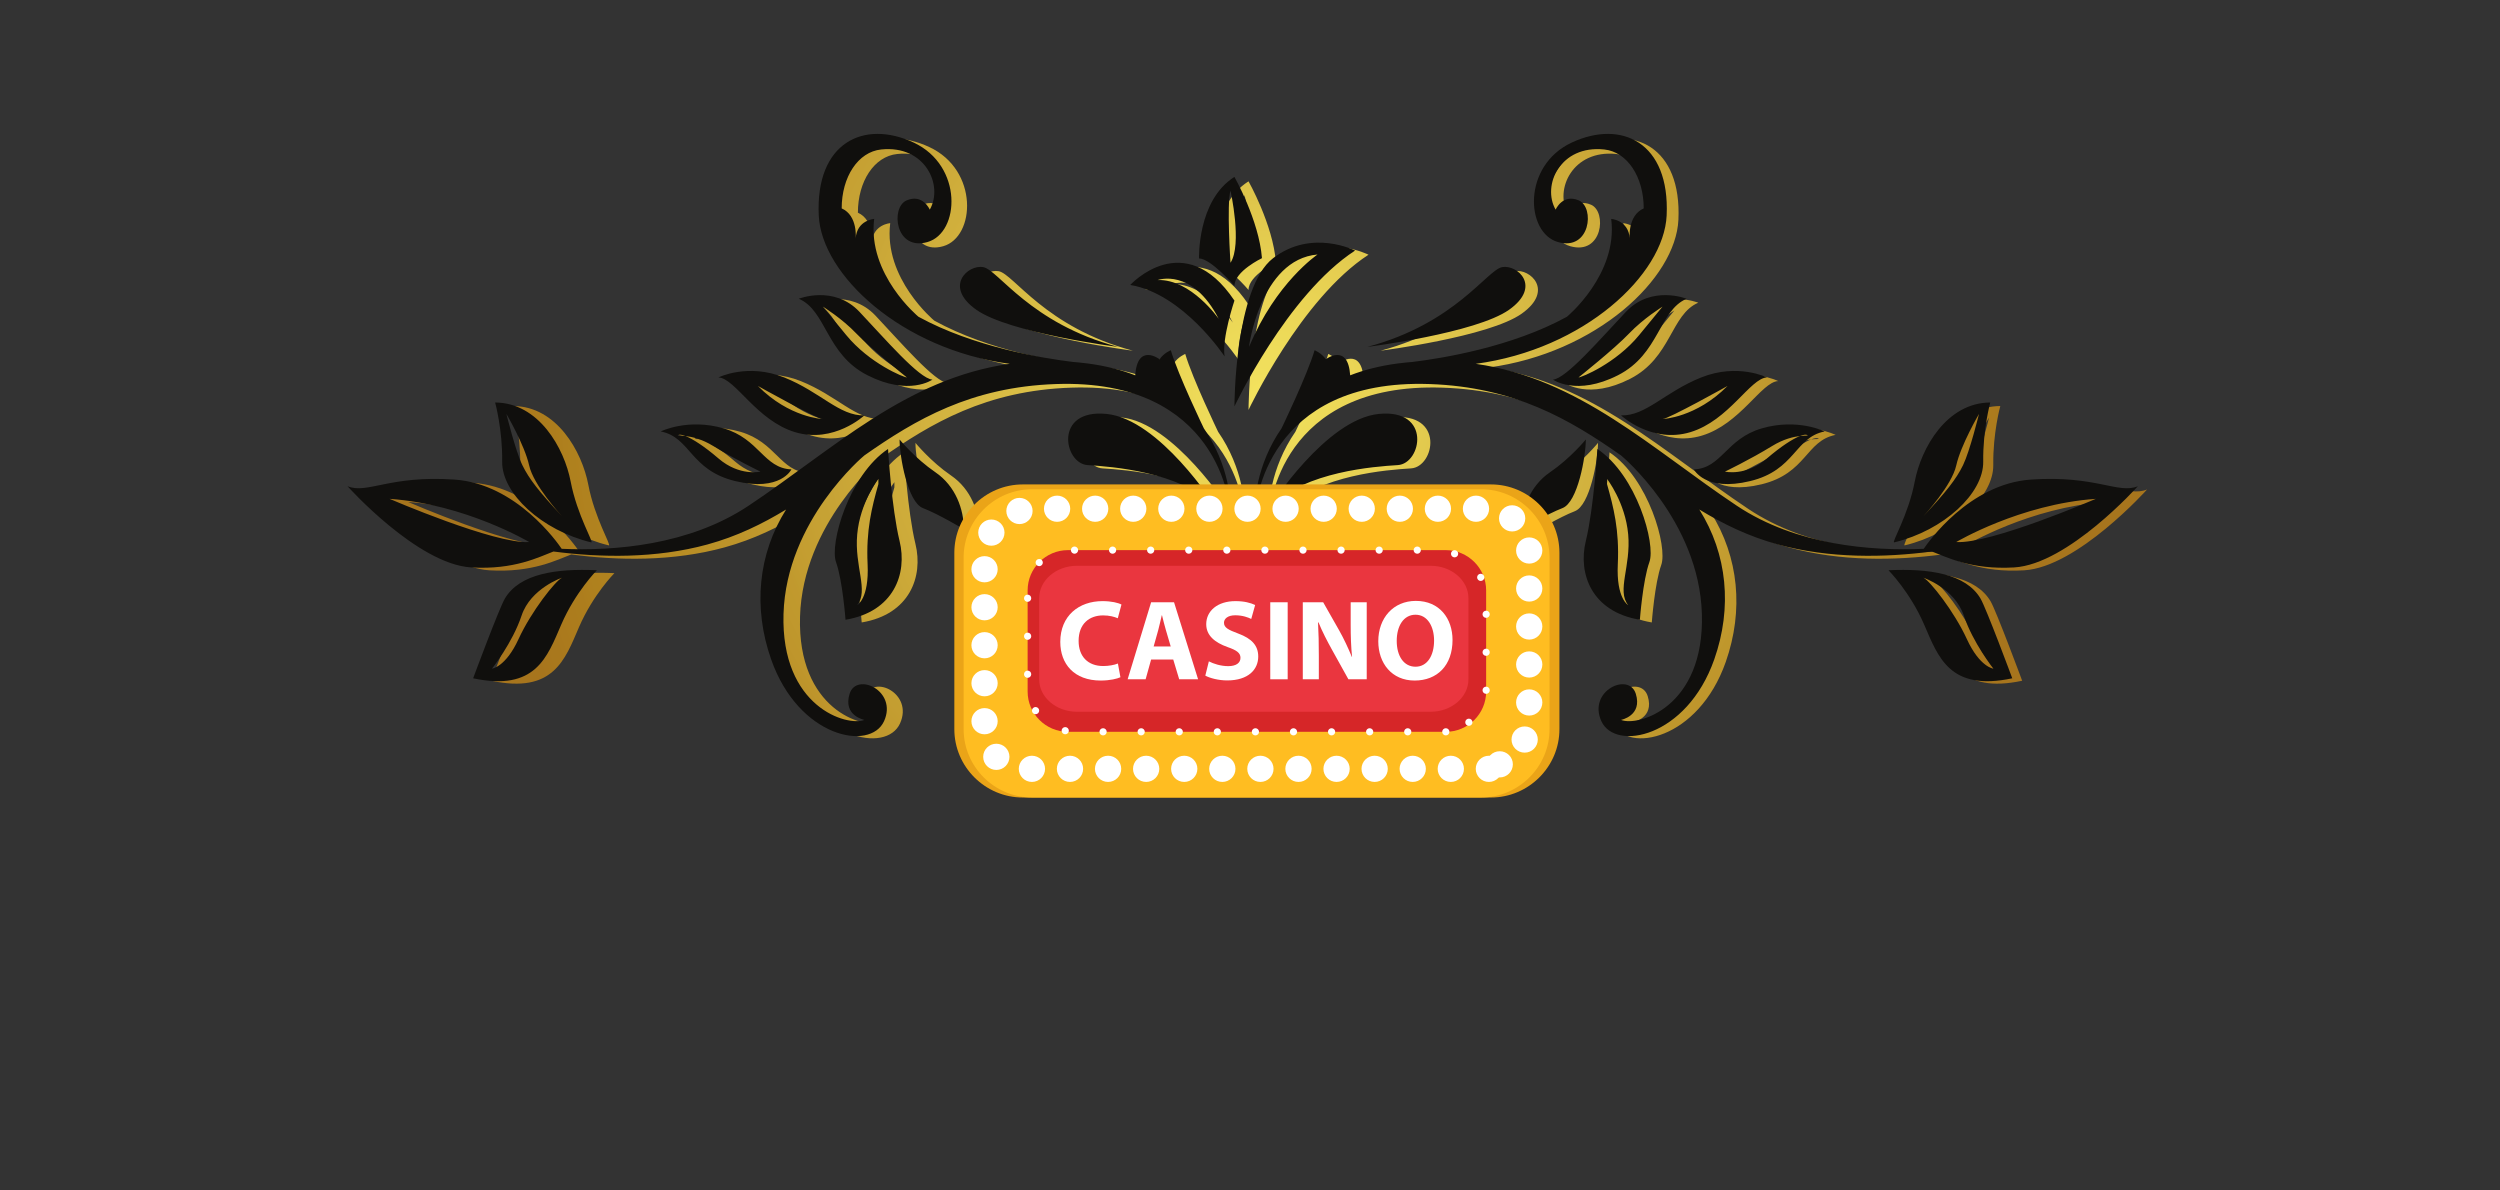 <svg xmlns="http://www.w3.org/2000/svg" xmlns:xlink="http://www.w3.org/1999/xlink" width="1890" zoomAndPan="magnify" viewBox="0 0 1417.5 675" height="900" preserveAspectRatio="xMidYMid meet" version="1.0"><rect x="0" y="0" width="1417.5" height="675" fill="#333333" stroke="none"/><defs><clipPath id="bb5d889e93"><path d="M 207.75 78.52 L 1217.398 78.52 L 1217.398 418.637 L 207.75 418.637 Z M 207.75 78.52 " clip-rule="nonzero"/></clipPath><clipPath id="96c38f3ef2"><path d="M 712.574 337.863 C 730.078 337.863 712.574 295.758 712.574 295.758 C 712.574 295.758 695.07 337.863 712.574 337.863 Z M 635.762 236.672 C 605.875 233.719 611.672 264.742 625.105 265.578 C 638.547 266.414 676.777 269.195 696.941 288.676 C 696.941 288.676 665.656 239.621 635.762 236.672 Z M 328.727 329.172 C 328.727 329.172 311.027 335.164 305.891 350.582 C 300.758 366 289.207 380.555 289.207 380.555 C 289.207 380.555 296.906 379.703 304.18 363.859 C 311.453 348.008 325.027 330.887 328.727 329.172 Z M 348.375 324.965 C 348.375 324.965 336.242 337.188 328.285 355.609 C 320.328 374.035 313.859 393.496 278.574 385.988 C 278.574 385.988 293.215 346.477 296.48 340.945 C 304.797 326.867 325.562 323.902 348.375 324.965 Z M 297.332 236.672 C 297.332 236.672 302.469 257.652 306.316 265.578 C 310.168 273.488 315.871 280.688 328.672 294.426 C 327.688 293.359 312.652 276.969 310.176 265.793 C 307.602 254.227 297.332 236.672 297.332 236.672 Z M 294.949 263.66 C 295.195 245.418 290.977 230.223 290.977 230.223 C 315.555 230.34 329.973 255.926 333.586 274.918 C 337.199 293.902 346.926 309.652 345.164 309.227 C 317.188 302.469 294.723 281.555 294.949 263.66 Z M 507.117 273.371 C 507.117 273.371 496.816 286.562 495.176 304.703 C 493.527 322.836 501.762 336.445 495.176 344.688 C 495.176 344.688 501.953 340.977 501.039 321.602 C 500.113 302.223 503.41 289.531 507.117 276.301 Z M 519.062 308.414 C 523.598 326.957 515.773 348.395 488.582 352.926 C 488.582 352.926 486.934 330.664 483.227 320.363 C 479.52 310.055 490.406 271.309 512.562 256.469 C 512.562 256.469 514.535 289.859 519.062 308.414 Z M 539.246 269.605 C 527.715 261.719 519.062 251.109 519.062 251.109 C 519.062 260.59 523.598 286.562 532.242 289.859 C 540.895 293.16 555.312 301.812 555.312 301.812 C 555.312 290.684 550.777 277.492 539.246 269.605 Z M 398.25 249.152 C 402.297 250.73 408.82 254.836 416.914 261.805 C 428.855 272.09 440.609 269.25 440.609 269.25 C 440.609 269.25 426.797 262.648 414.027 254.82 C 407.465 250.793 401.863 249.562 398.25 249.152 C 396.324 248.402 394.961 248.211 394.258 248.574 C 393.203 249.121 394.836 248.766 398.25 249.152 Z M 384.367 246.578 C 384.367 246.578 399.613 238.961 419.793 244.824 C 439.977 250.699 442.422 267.332 458.07 268.012 C 458.105 268.012 451.926 280.789 426.387 274.602 C 400.844 268.422 401.254 249.871 384.367 246.578 Z M 439.156 220.875 C 456.863 238.863 475.812 239.566 475.812 239.566 C 472.516 239.566 439.156 220.875 439.156 220.875 Z M 416.914 216.066 C 416.914 216.066 433.383 207.824 453.984 216.066 C 474.582 224.316 485.152 237.918 499.223 237.508 C 499.223 237.508 481.996 253.578 460.164 246.988 C 438.328 240.391 426.387 216.477 416.914 216.066 Z M 488.992 192.156 C 502.172 208.234 521.539 216.066 523.188 216.066 C 523.188 216.066 503 199.996 494.758 191.336 C 486.523 182.676 475.812 176.082 475.812 176.082 C 475.812 176.082 475.812 176.082 488.992 192.156 Z M 462.223 171.633 C 462.223 171.633 481.996 163.715 496.406 178.965 C 510.824 194.223 530.016 216.699 537.598 217.305 C 537.598 217.305 524.418 226.789 500.941 214.828 C 477.461 202.875 477.871 178.316 462.223 171.633 Z M 562.352 177.852 C 580.988 191.066 642.348 198.844 642.348 198.844 C 592.641 185.629 574.781 155.312 566.23 153.758 C 557.688 152.203 543.711 164.637 562.352 177.852 Z M 310.176 309.027 C 310.176 309.027 274.23 287.629 231.438 284.637 C 231.438 284.637 290.914 310.301 310.176 309.027 Z M 607.215 219.801 C 559.344 221.441 528.055 239.844 499.23 260.109 C 499.23 260.109 499.223 260.117 499.223 260.117 C 498.996 260.273 455.168 296.785 453.617 349.637 C 452.062 402.488 489.688 413.371 499.223 409.488 C 499.223 409.488 487.012 407.152 490.895 394.719 C 494.781 382.277 518.082 393.039 510.312 410.199 C 502.543 427.359 462.156 419.594 446.625 375.285 C 436.387 346.082 439.219 315.863 455.082 290.652 C 441.68 298.82 427.332 305.84 410.777 310.387 C 381.52 318.422 350.496 317.879 323.883 314.379 C 315.918 317.363 301.883 324.824 277.496 323.371 C 247.117 321.562 207.75 277.516 207.75 277.516 C 218.879 282.102 231.289 271.223 268.086 273.758 C 302.934 276.148 326.141 309.336 328.516 312.855 C 357.992 314.137 400.27 310.969 433.887 288.543 C 481.75 256.609 522.562 216.738 581.145 208.387 C 520.125 200.199 475.016 158.102 473.484 124.574 C 471.609 83.398 498.875 70.324 526.957 83.398 C 555.039 96.473 553.082 134.379 534.797 139.605 C 516.504 144.84 513.895 119.996 523.035 116.082 C 532.18 112.156 536.098 121.305 536.098 121.305 C 543.938 107.578 533.488 84.699 508.672 87.32 C 495.648 88.688 486.43 102.832 486.422 120.594 C 495.68 124.715 494.301 137.648 494.301 137.648 C 494.965 127.18 504.754 126.531 504.754 126.531 C 500.832 157.902 529.719 181.797 529.727 181.797 C 560.891 198.938 600.109 205.285 616.887 207.328 C 617.934 207.406 618.992 207.492 620.059 207.598 C 621.777 207.754 623.449 207.961 625.105 208.172 C 635.258 209.516 644.164 211.828 651.965 214.875 L 651.965 214.867 C 653.234 196.34 665.688 205.797 665.688 205.797 C 668.156 202.238 672.031 200.688 672.031 200.688 C 676.195 214.828 690.668 244.824 690.668 244.824 C 704.914 265.336 706.445 287.621 705.461 293.477 C 705.871 288.512 699.289 216.645 607.215 219.801 Z M 705.461 293.477 C 705.453 293.539 705.445 293.625 705.434 293.684 C 705.445 293.633 705.453 293.562 705.461 293.477 Z M 705.688 151.312 C 712.441 140.891 705.688 110.578 705.688 110.578 C 703.465 118.336 705.688 151.312 705.688 151.312 Z M 687.957 148.871 C 687.957 148.871 686.844 116.121 707.914 102.809 C 707.914 102.809 721.77 127.32 723.438 148.707 C 723.438 148.707 707.914 156.109 707.914 164.391 C 707.914 164.391 694.605 148.887 687.957 148.871 Z M 664.672 161.062 C 683.516 160.508 699.047 182.992 699.047 182.992 C 684.074 153.871 664.672 161.062 664.672 161.062 Z M 649.148 163.84 C 649.148 163.84 679.633 130.465 707.914 172.672 C 707.914 172.672 700.703 194.098 702.367 204.211 C 702.367 204.211 679.082 168.828 649.148 163.84 Z M 716.227 198.691 C 731.199 162.535 754.781 146.637 754.781 146.637 C 722.379 149.41 715.785 199.758 716.227 198.691 Z M 707.914 232.438 C 707.914 232.438 707.914 165.496 729.738 148.707 C 751.562 131.906 775.945 144.422 775.945 144.422 C 737.531 169.391 707.914 232.438 707.914 232.438 Z M 789.387 236.672 C 759.492 239.621 728.207 288.676 728.207 288.676 C 748.371 269.195 786.602 266.414 800.043 265.578 C 813.477 264.742 819.273 233.719 789.387 236.672 Z M 1135.938 380.555 C 1135.938 380.555 1124.391 366 1119.258 350.582 C 1114.121 335.164 1096.422 329.172 1096.422 329.172 C 1100.121 330.887 1113.695 348.008 1120.969 363.859 C 1128.242 379.703 1135.938 380.555 1135.938 380.555 Z M 1128.668 340.945 C 1131.934 346.477 1146.57 385.988 1146.57 385.988 C 1111.281 393.496 1104.82 374.035 1096.863 355.609 C 1088.895 337.188 1076.766 324.965 1076.766 324.965 C 1099.578 323.902 1120.352 326.867 1128.668 340.945 Z M 1096.477 294.426 C 1109.277 280.688 1114.98 273.488 1118.832 265.578 C 1122.68 257.652 1127.816 236.672 1127.816 236.672 C 1127.816 236.672 1117.543 254.227 1114.973 265.793 C 1112.496 276.969 1097.461 293.359 1096.477 294.426 Z M 1079.984 309.227 C 1078.223 309.652 1087.949 293.902 1091.562 274.918 C 1095.176 255.926 1109.594 230.34 1134.172 230.223 C 1134.172 230.223 1129.953 245.418 1130.188 263.66 C 1130.426 281.555 1107.961 302.469 1079.984 309.227 Z M 719.688 293.477 C 719.695 293.562 719.703 293.633 719.711 293.684 C 719.703 293.625 719.695 293.539 719.688 293.477 Z M 1193.711 284.637 C 1150.918 287.629 1114.973 309.027 1114.973 309.027 C 1134.227 310.301 1193.711 284.637 1193.711 284.637 Z M 1217.398 277.516 C 1217.398 277.516 1178.027 321.562 1147.652 323.371 C 1123.262 324.824 1109.238 317.363 1101.266 314.379 C 1074.652 317.879 1043.629 318.422 1014.363 310.387 C 997.816 305.84 983.469 298.82 970.074 290.652 C 985.93 315.863 988.758 346.082 978.52 375.285 C 962.988 419.594 922.605 427.359 914.836 410.199 C 907.066 393.039 930.367 382.277 934.254 394.719 C 938.137 407.152 925.926 409.488 925.926 409.488 C 935.461 413.371 973.086 402.488 971.531 349.637 C 969.98 296.785 926.152 260.273 925.926 260.117 C 925.926 260.117 925.918 260.109 925.918 260.109 C 897.094 239.844 865.805 221.441 817.934 219.801 C 725.848 216.645 719.277 288.512 719.688 293.477 C 718.703 287.621 720.234 265.336 734.48 244.824 C 734.48 244.824 748.953 214.828 753.117 200.688 C 753.117 200.688 756.992 202.238 759.461 205.797 C 759.461 205.797 771.914 196.34 773.191 214.867 L 773.184 214.875 C 780.984 211.828 789.891 209.516 800.043 208.172 C 801.699 207.961 803.371 207.754 805.09 207.598 C 806.156 207.492 807.211 207.406 808.27 207.328 C 825.039 205.285 864.258 198.938 895.422 181.797 C 895.43 181.797 924.316 157.902 920.395 126.531 C 920.395 126.531 930.184 127.18 930.848 137.648 C 930.848 137.648 929.465 124.715 938.727 120.594 C 938.719 102.832 929.5 88.688 916.477 87.32 C 891.66 84.699 881.207 107.578 889.051 121.305 C 889.051 121.305 892.969 112.156 902.113 116.082 C 911.254 119.996 908.645 144.84 890.352 139.605 C 872.066 134.379 870.109 96.473 898.191 83.398 C 926.273 70.324 953.539 83.398 951.664 124.574 C 950.133 158.102 905.023 200.199 844 208.387 C 902.586 216.738 943.398 256.609 991.262 288.543 C 1024.879 310.969 1067.156 314.137 1096.633 312.855 C 1099 309.336 1122.215 276.148 1157.062 273.758 C 1193.867 271.223 1206.266 282.102 1217.398 277.516 Z M 918.027 276.301 C 921.738 289.531 925.035 302.223 924.109 321.602 C 923.195 340.977 929.973 344.688 929.973 344.688 C 923.387 336.445 931.621 322.836 929.973 304.703 C 928.332 286.562 918.027 273.371 918.027 273.371 Z M 906.078 308.414 C 910.613 289.859 912.586 256.469 912.586 256.469 C 934.734 271.309 945.629 310.055 941.922 320.363 C 938.215 330.664 936.566 352.926 936.566 352.926 C 909.383 348.395 901.551 326.957 906.078 308.414 Z M 885.902 269.605 C 874.371 277.492 869.836 290.684 869.836 301.812 C 869.836 301.812 884.254 293.16 892.906 289.859 C 901.551 286.562 906.078 260.59 906.078 251.109 C 906.078 251.109 897.434 261.719 885.902 269.605 Z M 1011.121 254.82 C 998.352 262.648 984.539 269.25 984.539 269.25 C 984.539 269.25 996.293 272.09 1008.234 261.805 C 1016.336 254.836 1022.852 250.73 1026.898 249.152 C 1030.312 248.766 1031.945 249.121 1030.898 248.574 C 1030.188 248.211 1028.82 248.402 1026.898 249.152 C 1023.285 249.562 1017.684 250.793 1011.121 254.82 Z M 1005.355 244.824 C 1025.531 238.961 1040.781 246.578 1040.781 246.578 C 1023.891 249.871 1024.301 268.422 998.762 274.602 C 973.219 280.789 967.043 268.012 967.074 268.012 C 982.727 267.332 985.172 250.699 1005.355 244.824 Z M 949.336 239.566 C 949.336 239.566 968.281 238.863 985.992 220.875 C 985.992 220.875 952.633 239.566 949.336 239.566 Z M 925.926 237.508 C 939.996 237.918 950.566 224.316 971.168 216.066 C 991.766 207.824 1008.234 216.066 1008.234 216.066 C 998.762 216.477 986.82 240.391 964.984 246.988 C 943.152 253.578 925.926 237.508 925.926 237.508 Z M 949.336 176.082 C 949.336 176.082 938.625 182.676 930.391 191.336 C 922.148 199.996 901.961 216.066 901.961 216.066 C 903.609 216.066 922.977 208.234 936.156 192.156 C 949.336 176.082 949.336 176.082 949.336 176.082 Z M 962.926 171.633 C 947.277 178.316 947.688 202.875 924.207 214.828 C 900.73 226.789 887.551 217.305 887.551 217.305 C 895.129 216.699 914.32 194.223 928.742 178.965 C 943.152 163.715 962.926 171.633 962.926 171.633 Z M 862.797 177.852 C 844.16 191.066 782.801 198.844 782.801 198.844 C 832.508 185.629 850.367 155.312 858.918 153.758 C 867.461 152.203 881.438 164.637 862.797 177.852 Z M 862.797 177.852 " clip-rule="nonzero"/></clipPath><clipPath id="7fe69da7b8"><path d="M 712.574 337.863 C 730.078 337.863 712.574 295.758 712.574 295.758 C 712.574 295.758 695.07 337.863 712.574 337.863 Z M 635.762 236.672 C 605.875 233.719 611.672 264.742 625.105 265.578 C 638.547 266.414 676.777 269.195 696.941 288.676 C 696.941 288.676 665.656 239.621 635.762 236.672 Z M 328.727 329.172 C 328.727 329.172 311.027 335.164 305.891 350.582 C 300.758 366 289.207 380.555 289.207 380.555 C 289.207 380.555 296.906 379.703 304.18 363.859 C 311.453 348.008 325.027 330.887 328.727 329.172 Z M 348.375 324.965 C 348.375 324.965 336.242 337.188 328.285 355.609 C 320.328 374.035 313.859 393.496 278.574 385.988 C 278.574 385.988 293.215 346.477 296.48 340.945 C 304.797 326.867 325.562 323.902 348.375 324.965 Z M 297.332 236.672 C 297.332 236.672 302.469 257.652 306.316 265.578 C 310.168 273.488 315.871 280.688 328.672 294.426 C 327.688 293.359 312.652 276.969 310.176 265.793 C 307.602 254.227 297.332 236.672 297.332 236.672 Z M 294.949 263.66 C 295.195 245.418 290.977 230.223 290.977 230.223 C 315.555 230.34 329.973 255.926 333.586 274.918 C 337.199 293.902 346.926 309.652 345.164 309.227 C 317.188 302.469 294.723 281.555 294.949 263.66 Z M 507.117 273.371 C 507.117 273.371 496.816 286.562 495.176 304.703 C 493.527 322.836 501.762 336.445 495.176 344.688 C 495.176 344.688 501.953 340.977 501.039 321.602 C 500.113 302.223 503.41 289.531 507.117 276.301 Z M 519.062 308.414 C 523.598 326.957 515.773 348.395 488.582 352.926 C 488.582 352.926 486.934 330.664 483.227 320.363 C 479.52 310.055 490.406 271.309 512.562 256.469 C 512.562 256.469 514.535 289.859 519.062 308.414 Z M 539.246 269.605 C 527.715 261.719 519.062 251.109 519.062 251.109 C 519.062 260.59 523.598 286.562 532.242 289.859 C 540.895 293.16 555.312 301.812 555.312 301.812 C 555.312 290.684 550.777 277.492 539.246 269.605 Z M 398.25 249.152 C 402.297 250.73 408.82 254.836 416.914 261.805 C 428.855 272.09 440.609 269.25 440.609 269.25 C 440.609 269.25 426.797 262.648 414.027 254.82 C 407.465 250.793 401.863 249.562 398.25 249.152 C 396.324 248.402 394.961 248.211 394.258 248.574 C 393.203 249.121 394.836 248.766 398.25 249.152 Z M 384.367 246.578 C 384.367 246.578 399.613 238.961 419.793 244.824 C 439.977 250.699 442.422 267.332 458.07 268.012 C 458.105 268.012 451.926 280.789 426.387 274.602 C 400.844 268.422 401.254 249.871 384.367 246.578 Z M 439.156 220.875 C 456.863 238.863 475.812 239.566 475.812 239.566 C 472.516 239.566 439.156 220.875 439.156 220.875 Z M 416.914 216.066 C 416.914 216.066 433.383 207.824 453.984 216.066 C 474.582 224.316 485.152 237.918 499.223 237.508 C 499.223 237.508 481.996 253.578 460.164 246.988 C 438.328 240.391 426.387 216.477 416.914 216.066 Z M 488.992 192.156 C 502.172 208.234 521.539 216.066 523.188 216.066 C 523.188 216.066 503 199.996 494.758 191.336 C 486.523 182.676 475.812 176.082 475.812 176.082 C 475.812 176.082 475.812 176.082 488.992 192.156 Z M 462.223 171.633 C 462.223 171.633 481.996 163.715 496.406 178.965 C 510.824 194.223 530.016 216.699 537.598 217.305 C 537.598 217.305 524.418 226.789 500.941 214.828 C 477.461 202.875 477.871 178.316 462.223 171.633 Z M 562.352 177.852 C 580.988 191.066 642.348 198.844 642.348 198.844 C 592.641 185.629 574.781 155.312 566.23 153.758 C 557.688 152.203 543.711 164.637 562.352 177.852 Z M 310.176 309.027 C 310.176 309.027 274.23 287.629 231.438 284.637 C 231.438 284.637 290.914 310.301 310.176 309.027 Z M 607.215 219.801 C 559.344 221.441 528.055 239.844 499.23 260.109 C 499.23 260.109 499.223 260.117 499.223 260.117 C 498.996 260.273 455.168 296.785 453.617 349.637 C 452.062 402.488 489.688 413.371 499.223 409.488 C 499.223 409.488 487.012 407.152 490.895 394.719 C 494.781 382.277 518.082 393.039 510.312 410.199 C 502.543 427.359 462.156 419.594 446.625 375.285 C 436.387 346.082 439.219 315.863 455.082 290.652 C 441.68 298.82 427.332 305.84 410.777 310.387 C 381.52 318.422 350.496 317.879 323.883 314.379 C 315.918 317.363 301.883 324.824 277.496 323.371 C 247.117 321.562 207.75 277.516 207.75 277.516 C 218.879 282.102 231.289 271.223 268.086 273.758 C 302.934 276.148 326.141 309.336 328.516 312.855 C 357.992 314.137 400.27 310.969 433.887 288.543 C 481.75 256.609 522.562 216.738 581.145 208.387 C 520.125 200.199 475.016 158.102 473.484 124.574 C 471.609 83.398 498.875 70.324 526.957 83.398 C 555.039 96.473 553.082 134.379 534.797 139.605 C 516.504 144.84 513.895 119.996 523.035 116.082 C 532.18 112.156 536.098 121.305 536.098 121.305 C 543.938 107.578 533.488 84.699 508.672 87.32 C 495.648 88.688 486.43 102.832 486.422 120.594 C 495.68 124.715 494.301 137.648 494.301 137.648 C 494.965 127.18 504.754 126.531 504.754 126.531 C 500.832 157.902 529.719 181.797 529.727 181.797 C 560.891 198.938 600.109 205.285 616.887 207.328 C 617.934 207.406 618.992 207.492 620.059 207.598 C 621.777 207.754 623.449 207.961 625.105 208.172 C 635.258 209.516 644.164 211.828 651.965 214.875 L 651.965 214.867 C 653.234 196.34 665.688 205.797 665.688 205.797 C 668.156 202.238 672.031 200.688 672.031 200.688 C 676.195 214.828 690.668 244.824 690.668 244.824 C 704.914 265.336 706.445 287.621 705.461 293.477 C 705.871 288.512 699.289 216.645 607.215 219.801 Z M 705.461 293.477 C 705.453 293.539 705.445 293.625 705.434 293.684 C 705.445 293.633 705.453 293.562 705.461 293.477 Z M 705.688 151.312 C 712.441 140.891 705.688 110.578 705.688 110.578 C 703.465 118.336 705.688 151.312 705.688 151.312 Z M 687.957 148.871 C 687.957 148.871 686.844 116.121 707.914 102.809 C 707.914 102.809 721.77 127.32 723.438 148.707 C 723.438 148.707 707.914 156.109 707.914 164.391 C 707.914 164.391 694.605 148.887 687.957 148.871 Z M 664.672 161.062 C 683.516 160.508 699.047 182.992 699.047 182.992 C 684.074 153.871 664.672 161.062 664.672 161.062 Z M 649.148 163.84 C 649.148 163.84 679.633 130.465 707.914 172.672 C 707.914 172.672 700.703 194.098 702.367 204.211 C 702.367 204.211 679.082 168.828 649.148 163.84 Z M 716.227 198.691 C 731.199 162.535 754.781 146.637 754.781 146.637 C 722.379 149.41 715.785 199.758 716.227 198.691 Z M 707.914 232.438 C 707.914 232.438 707.914 165.496 729.738 148.707 C 751.562 131.906 775.945 144.422 775.945 144.422 C 737.531 169.391 707.914 232.438 707.914 232.438 Z M 789.387 236.672 C 759.492 239.621 728.207 288.676 728.207 288.676 C 748.371 269.195 786.602 266.414 800.043 265.578 C 813.477 264.742 819.273 233.719 789.387 236.672 Z M 1135.938 380.555 C 1135.938 380.555 1124.391 366 1119.258 350.582 C 1114.121 335.164 1096.422 329.172 1096.422 329.172 C 1100.121 330.887 1113.695 348.008 1120.969 363.859 C 1128.242 379.703 1135.938 380.555 1135.938 380.555 Z M 1128.668 340.945 C 1131.934 346.477 1146.57 385.988 1146.57 385.988 C 1111.281 393.496 1104.82 374.035 1096.863 355.609 C 1088.895 337.188 1076.766 324.965 1076.766 324.965 C 1099.578 323.902 1120.352 326.867 1128.668 340.945 Z M 1096.477 294.426 C 1109.277 280.688 1114.98 273.488 1118.832 265.578 C 1122.68 257.652 1127.816 236.672 1127.816 236.672 C 1127.816 236.672 1117.543 254.227 1114.973 265.793 C 1112.496 276.969 1097.461 293.359 1096.477 294.426 Z M 1079.984 309.227 C 1078.223 309.652 1087.949 293.902 1091.562 274.918 C 1095.176 255.926 1109.594 230.34 1134.172 230.223 C 1134.172 230.223 1129.953 245.418 1130.188 263.66 C 1130.426 281.555 1107.961 302.469 1079.984 309.227 Z M 719.688 293.477 C 719.695 293.562 719.703 293.633 719.711 293.684 C 719.703 293.625 719.695 293.539 719.688 293.477 Z M 1193.711 284.637 C 1150.918 287.629 1114.973 309.027 1114.973 309.027 C 1134.227 310.301 1193.711 284.637 1193.711 284.637 Z M 1217.398 277.516 C 1217.398 277.516 1178.027 321.562 1147.652 323.371 C 1123.262 324.824 1109.238 317.363 1101.266 314.379 C 1074.652 317.879 1043.629 318.422 1014.363 310.387 C 997.816 305.84 983.469 298.82 970.074 290.652 C 985.93 315.863 988.758 346.082 978.52 375.285 C 962.988 419.594 922.605 427.359 914.836 410.199 C 907.066 393.039 930.367 382.277 934.254 394.719 C 938.137 407.152 925.926 409.488 925.926 409.488 C 935.461 413.371 973.086 402.488 971.531 349.637 C 969.98 296.785 926.152 260.273 925.926 260.117 C 925.926 260.117 925.918 260.109 925.918 260.109 C 897.094 239.844 865.805 221.441 817.934 219.801 C 725.848 216.645 719.277 288.512 719.688 293.477 C 718.703 287.621 720.234 265.336 734.48 244.824 C 734.48 244.824 748.953 214.828 753.117 200.688 C 753.117 200.688 756.992 202.238 759.461 205.797 C 759.461 205.797 771.914 196.34 773.191 214.867 L 773.184 214.875 C 780.984 211.828 789.891 209.516 800.043 208.172 C 801.699 207.961 803.371 207.754 805.09 207.598 C 806.156 207.492 807.211 207.406 808.27 207.328 C 825.039 205.285 864.258 198.938 895.422 181.797 C 895.43 181.797 924.316 157.902 920.395 126.531 C 920.395 126.531 930.184 127.18 930.848 137.648 C 930.848 137.648 929.465 124.715 938.727 120.594 C 938.719 102.832 929.5 88.688 916.477 87.32 C 891.66 84.699 881.207 107.578 889.051 121.305 C 889.051 121.305 892.969 112.156 902.113 116.082 C 911.254 119.996 908.645 144.84 890.352 139.605 C 872.066 134.379 870.109 96.473 898.191 83.398 C 926.273 70.324 953.539 83.398 951.664 124.574 C 950.133 158.102 905.023 200.199 844 208.387 C 902.586 216.738 943.398 256.609 991.262 288.543 C 1024.879 310.969 1067.156 314.137 1096.633 312.855 C 1099 309.336 1122.215 276.148 1157.062 273.758 C 1193.867 271.223 1206.266 282.102 1217.398 277.516 Z M 918.027 276.301 C 921.738 289.531 925.035 302.223 924.109 321.602 C 923.195 340.977 929.973 344.688 929.973 344.688 C 923.387 336.445 931.621 322.836 929.973 304.703 C 928.332 286.562 918.027 273.371 918.027 273.371 Z M 906.078 308.414 C 910.613 289.859 912.586 256.469 912.586 256.469 C 934.734 271.309 945.629 310.055 941.922 320.363 C 938.215 330.664 936.566 352.926 936.566 352.926 C 909.383 348.395 901.551 326.957 906.078 308.414 Z M 885.902 269.605 C 874.371 277.492 869.836 290.684 869.836 301.812 C 869.836 301.812 884.254 293.16 892.906 289.859 C 901.551 286.562 906.078 260.59 906.078 251.109 C 906.078 251.109 897.434 261.719 885.902 269.605 Z M 1011.121 254.82 C 998.352 262.648 984.539 269.25 984.539 269.25 C 984.539 269.25 996.293 272.09 1008.234 261.805 C 1016.336 254.836 1022.852 250.73 1026.898 249.152 C 1030.312 248.766 1031.945 249.121 1030.898 248.574 C 1030.188 248.211 1028.82 248.402 1026.898 249.152 C 1023.285 249.562 1017.684 250.793 1011.121 254.82 Z M 1005.355 244.824 C 1025.531 238.961 1040.781 246.578 1040.781 246.578 C 1023.891 249.871 1024.301 268.422 998.762 274.602 C 973.219 280.789 967.043 268.012 967.074 268.012 C 982.727 267.332 985.172 250.699 1005.355 244.824 Z M 949.336 239.566 C 949.336 239.566 968.281 238.863 985.992 220.875 C 985.992 220.875 952.633 239.566 949.336 239.566 Z M 925.926 237.508 C 939.996 237.918 950.566 224.316 971.168 216.066 C 991.766 207.824 1008.234 216.066 1008.234 216.066 C 998.762 216.477 986.82 240.391 964.984 246.988 C 943.152 253.578 925.926 237.508 925.926 237.508 Z M 949.336 176.082 C 949.336 176.082 938.625 182.676 930.391 191.336 C 922.148 199.996 901.961 216.066 901.961 216.066 C 903.609 216.066 922.977 208.234 936.156 192.156 C 949.336 176.082 949.336 176.082 949.336 176.082 Z M 962.926 171.633 C 947.277 178.316 947.688 202.875 924.207 214.828 C 900.73 226.789 887.551 217.305 887.551 217.305 C 895.129 216.699 914.32 194.223 928.742 178.965 C 943.152 163.715 962.926 171.633 962.926 171.633 Z M 862.797 177.852 C 844.16 191.066 782.801 198.844 782.801 198.844 C 832.508 185.629 850.367 155.312 858.918 153.758 C 867.461 152.203 881.438 164.637 862.797 177.852 " clip-rule="nonzero"/></clipPath><clipPath id="4ad384f43a"><path d="M 232.312 -77.145 L 155.398 410.363 L 1192.836 574.301 L 1269.75 86.793 Z M 232.312 -77.145 " clip-rule="nonzero"/></clipPath><radialGradient gradientTransform="matrix(0.987, 0.156, -0.156, 0.988, 715.99, 224.146)" gradientUnits="userSpaceOnUse" r="441.56" cx="0" id="9cdecddef5" cy="0" fx="0" fy="0"><stop stop-opacity="1" stop-color="rgb(95.503%, 88.805%, 37.103%)" offset="0"/><stop stop-opacity="1" stop-color="rgb(95.303%, 88.603%, 36.903%)" offset="0.008"/><stop stop-opacity="1" stop-color="rgb(95.299%, 88.599%, 36.717%)" offset="0.012"/><stop stop-opacity="1" stop-color="rgb(95.122%, 88.422%, 36.517%)" offset="0.016"/><stop stop-opacity="1" stop-color="rgb(94.901%, 88.022%, 36.499%)" offset="0.02"/><stop stop-opacity="1" stop-color="rgb(94.659%, 87.785%, 36.482%)" offset="0.023"/><stop stop-opacity="1" stop-color="rgb(94.281%, 87.631%, 36.282%)" offset="0.027"/><stop stop-opacity="1" stop-color="rgb(94.099%, 87.296%, 36.099%)" offset="0.031"/><stop stop-opacity="1" stop-color="rgb(94.099%, 87.099%, 36.099%)" offset="0.043"/><stop stop-opacity="1" stop-color="rgb(93.91%, 87.099%, 35.91%)" offset="0.047"/><stop stop-opacity="1" stop-color="rgb(93.71%, 86.914%, 35.71%)" offset="0.051"/><stop stop-opacity="1" stop-color="rgb(93.7%, 86.714%, 35.519%)" offset="0.055"/><stop stop-opacity="1" stop-color="rgb(93.7%, 86.523%, 35.32%)" offset="0.059"/><stop stop-opacity="1" stop-color="rgb(93.5%, 86.304%, 35.278%)" offset="0.062"/><stop stop-opacity="1" stop-color="rgb(93.3%, 86.078%, 35.078%)" offset="0.066"/><stop stop-opacity="1" stop-color="rgb(93.288%, 85.889%, 34.9%)" offset="0.07"/><stop stop-opacity="1" stop-color="rgb(93.088%, 85.689%, 34.9%)" offset="0.074"/><stop stop-opacity="1" stop-color="rgb(92.899%, 85.5%, 34.898%)" offset="0.078"/><stop stop-opacity="1" stop-color="rgb(92.899%, 85.5%, 34.702%)" offset="0.082"/><stop stop-opacity="1" stop-color="rgb(92.899%, 85.307%, 34.502%)" offset="0.086"/><stop stop-opacity="1" stop-color="rgb(92.711%, 85.107%, 34.311%)" offset="0.09"/><stop stop-opacity="1" stop-color="rgb(92.511%, 84.917%, 34.111%)" offset="0.094"/><stop stop-opacity="1" stop-color="rgb(92.499%, 84.715%, 34.099%)" offset="0.098"/><stop stop-opacity="1" stop-color="rgb(92.48%, 84.499%, 34.076%)" offset="0.102"/><stop stop-opacity="1" stop-color="rgb(92.331%, 84.28%, 33.876%)" offset="0.105"/><stop stop-opacity="1" stop-color="rgb(92.2%, 84.081%, 33.699%)" offset="0.109"/><stop stop-opacity="1" stop-color="rgb(92.2%, 83.89%, 33.69%)" offset="0.113"/><stop stop-opacity="1" stop-color="rgb(92.195%, 83.69%, 33.49%)" offset="0.117"/><stop stop-opacity="1" stop-color="rgb(91.995%, 83.368%, 33.168%)" offset="0.121"/><stop stop-opacity="1" stop-color="rgb(91.8%, 83.173%, 32.973%)" offset="0.133"/><stop stop-opacity="1" stop-color="rgb(91.618%, 83.104%, 32.904%)" offset="0.137"/><stop stop-opacity="1" stop-color="rgb(91.417%, 82.922%, 32.899%)" offset="0.141"/><stop stop-opacity="1" stop-color="rgb(91.199%, 82.706%, 32.877%)" offset="0.145"/><stop stop-opacity="1" stop-color="rgb(90.982%, 82.532%, 32.677%)" offset="0.148"/><stop stop-opacity="1" stop-color="rgb(90.782%, 82.387%, 32.5%)" offset="0.152"/><stop stop-opacity="1" stop-color="rgb(90.599%, 82.187%, 32.494%)" offset="0.156"/><stop stop-opacity="1" stop-color="rgb(90.599%, 81.996%, 32.343%)" offset="0.16"/><stop stop-opacity="1" stop-color="rgb(90.599%, 81.798%, 32.199%)" offset="0.164"/><stop stop-opacity="1" stop-color="rgb(90.405%, 81.601%, 32.199%)" offset="0.168"/><stop stop-opacity="1" stop-color="rgb(90.205%, 81.41%, 32.01%)" offset="0.172"/><stop stop-opacity="1" stop-color="rgb(90.199%, 81.21%, 31.81%)" offset="0.176"/><stop stop-opacity="1" stop-color="rgb(90.199%, 81.02%, 31.799%)" offset="0.18"/><stop stop-opacity="1" stop-color="rgb(90.024%, 80.82%, 31.799%)" offset="0.184"/><stop stop-opacity="1" stop-color="rgb(89.804%, 80.598%, 31.599%)" offset="0.188"/><stop stop-opacity="1" stop-color="rgb(89.578%, 80.383%, 31.4%)" offset="0.191"/><stop stop-opacity="1" stop-color="rgb(89.388%, 80.183%, 31.387%)" offset="0.195"/><stop stop-opacity="1" stop-color="rgb(89.188%, 79.993%, 31.187%)" offset="0.199"/><stop stop-opacity="1" stop-color="rgb(89%, 79.793%, 31%)" offset="0.203"/><stop stop-opacity="1" stop-color="rgb(89%, 79.599%, 31%)" offset="0.207"/><stop stop-opacity="1" stop-color="rgb(89%, 79.407%, 30.807%)" offset="0.211"/><stop stop-opacity="1" stop-color="rgb(88.812%, 79.207%, 30.608%)" offset="0.215"/><stop stop-opacity="1" stop-color="rgb(88.611%, 79.016%, 30.417%)" offset="0.219"/><stop stop-opacity="1" stop-color="rgb(88.599%, 78.816%, 30.215%)" offset="0.223"/><stop stop-opacity="1" stop-color="rgb(88.576%, 78.6%, 30.176%)" offset="0.227"/><stop stop-opacity="1" stop-color="rgb(88.376%, 78.38%, 29.976%)" offset="0.23"/><stop stop-opacity="1" stop-color="rgb(88.185%, 78.18%, 29.799%)" offset="0.234"/><stop stop-opacity="1" stop-color="rgb(87.985%, 78%, 29.799%)" offset="0.238"/><stop stop-opacity="1" stop-color="rgb(87.796%, 77.994%, 29.794%)" offset="0.242"/><stop stop-opacity="1" stop-color="rgb(87.646%, 77.794%, 29.594%)" offset="0.246"/><stop stop-opacity="1" stop-color="rgb(87.306%, 77.454%, 29.205%)" offset="0.25"/><stop stop-opacity="1" stop-color="rgb(87.106%, 77.116%, 29.005%)" offset="0.262"/><stop stop-opacity="1" stop-color="rgb(87.001%, 76.813%, 28.9%)" offset="0.27"/><stop stop-opacity="1" stop-color="rgb(86.801%, 76.591%, 28.7%)" offset="0.273"/><stop stop-opacity="1" stop-color="rgb(86.694%, 76.286%, 28.595%)" offset="0.277"/><stop stop-opacity="1" stop-color="rgb(86.496%, 75.896%, 28.397%)" offset="0.285"/><stop stop-opacity="1" stop-color="rgb(86.299%, 75.505%, 28.006%)" offset="0.293"/><stop stop-opacity="1" stop-color="rgb(86.108%, 75.114%, 27.805%)" offset="0.301"/><stop stop-opacity="1" stop-color="rgb(85.809%, 74.809%, 27.724%)" offset="0.309"/><stop stop-opacity="1" stop-color="rgb(85.599%, 74.599%, 27.466%)" offset="0.312"/><stop stop-opacity="1" stop-color="rgb(85.396%, 74.396%, 27.191%)" offset="0.32"/><stop stop-opacity="1" stop-color="rgb(85.196%, 74.098%, 27%)" offset="0.328"/><stop stop-opacity="1" stop-color="rgb(85.005%, 73.708%, 26.801%)" offset="0.336"/><stop stop-opacity="1" stop-color="rgb(84.814%, 73.415%, 26.7%)" offset="0.344"/><stop stop-opacity="1" stop-color="rgb(84.708%, 73.206%, 26.7%)" offset="0.348"/><stop stop-opacity="1" stop-color="rgb(84.686%, 72.986%, 26.688%)" offset="0.352"/><stop stop-opacity="1" stop-color="rgb(84.48%, 72.682%, 26.48%)" offset="0.355"/><stop stop-opacity="1" stop-color="rgb(84.09%, 72.34%, 26.091%)" offset="0.363"/><stop stop-opacity="1" stop-color="rgb(83.699%, 71.999%, 25.899%)" offset="0.371"/><stop stop-opacity="1" stop-color="rgb(83.501%, 71.608%, 25.705%)" offset="0.379"/><stop stop-opacity="1" stop-color="rgb(83.31%, 71.217%, 25.505%)" offset="0.387"/><stop stop-opacity="1" stop-color="rgb(83.11%, 71.01%, 25.4%)" offset="0.395"/><stop stop-opacity="1" stop-color="rgb(82.993%, 70.892%, 25.2%)" offset="0.398"/><stop stop-opacity="1" stop-color="rgb(82.793%, 70.592%, 25.099%)" offset="0.406"/><stop stop-opacity="1" stop-color="rgb(82.626%, 70.297%, 25.002%)" offset="0.414"/><stop stop-opacity="1" stop-color="rgb(82.477%, 70.107%, 24.71%)" offset="0.422"/><stop stop-opacity="1" stop-color="rgb(82.399%, 69.917%, 24.417%)" offset="0.43"/><stop stop-opacity="1" stop-color="rgb(82.298%, 69.71%, 24.309%)" offset="0.434"/><stop stop-opacity="1" stop-color="rgb(82.098%, 69.489%, 24.289%)" offset="0.438"/><stop stop-opacity="1" stop-color="rgb(81.993%, 69.183%, 24.083%)" offset="0.441"/><stop stop-opacity="1" stop-color="rgb(81.793%, 68.793%, 23.692%)" offset="0.449"/><stop stop-opacity="1" stop-color="rgb(81.407%, 68.407%, 23.308%)" offset="0.465"/><stop stop-opacity="1" stop-color="rgb(81.207%, 68.106%, 23.108%)" offset="0.473"/><stop stop-opacity="1" stop-color="rgb(81.09%, 67.815%, 22.989%)" offset="0.477"/><stop stop-opacity="1" stop-color="rgb(80.785%, 67.462%, 22.789%)" offset="0.484"/><stop stop-opacity="1" stop-color="rgb(80.493%, 67.094%, 22.624%)" offset="0.492"/><stop stop-opacity="1" stop-color="rgb(80.399%, 66.798%, 22.475%)" offset="0.5"/><stop stop-opacity="1" stop-color="rgb(80.212%, 66.513%, 22.4%)" offset="0.508"/><stop stop-opacity="1" stop-color="rgb(80.013%, 66.313%, 22.218%)" offset="0.512"/><stop stop-opacity="1" stop-color="rgb(79.822%, 66.122%, 22.017%)" offset="0.516"/><stop stop-opacity="1" stop-color="rgb(79.485%, 65.784%, 21.861%)" offset="0.52"/><stop stop-opacity="1" stop-color="rgb(79.262%, 65.561%, 21.661%)" offset="0.531"/><stop stop-opacity="1" stop-color="rgb(79.199%, 65.306%, 21.599%)" offset="0.543"/><stop stop-opacity="1" stop-color="rgb(79.01%, 65.105%, 21.599%)" offset="0.547"/><stop stop-opacity="1" stop-color="rgb(78.81%, 64.914%, 21.599%)" offset="0.551"/><stop stop-opacity="1" stop-color="rgb(78.799%, 64.714%, 21.419%)" offset="0.555"/><stop stop-opacity="1" stop-color="rgb(78.624%, 64.523%, 21.219%)" offset="0.559"/><stop stop-opacity="1" stop-color="rgb(78.403%, 64.304%, 21.179%)" offset="0.562"/><stop stop-opacity="1" stop-color="rgb(78.178%, 64.073%, 20.973%)" offset="0.566"/><stop stop-opacity="1" stop-color="rgb(77.808%, 63.693%, 20.593%)" offset="0.578"/><stop stop-opacity="1" stop-color="rgb(77.606%, 63.312%, 20.212%)" offset="0.59"/><stop stop-opacity="1" stop-color="rgb(77.599%, 63.112%, 20.012%)" offset="0.594"/><stop stop-opacity="1" stop-color="rgb(77.599%, 62.921%, 20%)" offset="0.598"/><stop stop-opacity="1" stop-color="rgb(77.449%, 62.703%, 19.8%)" offset="0.602"/><stop stop-opacity="1" stop-color="rgb(77.28%, 62.532%, 19.6%)" offset="0.605"/><stop stop-opacity="1" stop-color="rgb(77.08%, 62.386%, 19.585%)" offset="0.609"/><stop stop-opacity="1" stop-color="rgb(76.9%, 62.186%, 19.385%)" offset="0.613"/><stop stop-opacity="1" stop-color="rgb(76.9%, 61.995%, 19.199%)" offset="0.617"/><stop stop-opacity="1" stop-color="rgb(76.9%, 61.795%, 19.199%)" offset="0.621"/><stop stop-opacity="1" stop-color="rgb(76.704%, 61.6%, 19.003%)" offset="0.625"/><stop stop-opacity="1" stop-color="rgb(76.505%, 61.414%, 18.803%)" offset="0.629"/><stop stop-opacity="1" stop-color="rgb(76.318%, 61.032%, 18.617%)" offset="0.637"/><stop stop-opacity="1" stop-color="rgb(75.941%, 60.817%, 18.417%)" offset="0.641"/><stop stop-opacity="1" stop-color="rgb(75.722%, 60.588%, 18.199%)" offset="0.645"/><stop stop-opacity="1" stop-color="rgb(75.693%, 60.188%, 17.993%)" offset="0.648"/><stop stop-opacity="1" stop-color="rgb(75.493%, 59.998%, 17.793%)" offset="0.656"/><stop stop-opacity="1" stop-color="rgb(75.299%, 59.801%, 17.599%)" offset="0.664"/><stop stop-opacity="1" stop-color="rgb(75.107%, 59.41%, 17.455%)" offset="0.672"/><stop stop-opacity="1" stop-color="rgb(74.907%, 59.019%, 17.305%)" offset="0.68"/><stop stop-opacity="1" stop-color="rgb(74.802%, 58.714%, 17.201%)" offset="0.688"/><stop stop-opacity="1" stop-color="rgb(74.594%, 58.493%, 17.001%)" offset="0.691"/><stop stop-opacity="1" stop-color="rgb(74.292%, 58.191%, 16.896%)" offset="0.695"/><stop stop-opacity="1" stop-color="rgb(74.1%, 57.999%, 16.698%)" offset="0.703"/><stop stop-opacity="1" stop-color="rgb(73.907%, 57.806%, 16.501%)" offset="0.711"/><stop stop-opacity="1" stop-color="rgb(73.708%, 57.607%, 16.316%)" offset="0.715"/><stop stop-opacity="1" stop-color="rgb(73.521%, 57.465%, 16.116%)" offset="0.723"/><stop stop-opacity="1" stop-color="rgb(73.309%, 57.303%, 15.887%)" offset="0.727"/><stop stop-opacity="1" stop-color="rgb(73.087%, 57.08%, 15.488%)" offset="0.73"/><stop stop-opacity="1" stop-color="rgb(72.896%, 56.689%, 15.297%)" offset="0.738"/><stop stop-opacity="1" stop-color="rgb(72.699%, 56.299%, 15.099%)" offset="0.746"/><stop stop-opacity="1" stop-color="rgb(72.501%, 55.91%, 14.9%)" offset="0.754"/><stop stop-opacity="1" stop-color="rgb(72.499%, 55.708%, 14.899%)" offset="0.758"/><stop stop-opacity="1" stop-color="rgb(72.499%, 55.699%, 14.717%)" offset="0.762"/><stop stop-opacity="1" stop-color="rgb(72.499%, 55.699%, 14.517%)" offset="0.766"/><stop stop-opacity="1" stop-color="rgb(72.348%, 55.499%, 14.478%)" offset="0.77"/><stop stop-opacity="1" stop-color="rgb(72.198%, 55.299%, 14.278%)" offset="0.773"/><stop stop-opacity="1" stop-color="rgb(72.186%, 55.287%, 14.099%)" offset="0.777"/><stop stop-opacity="1" stop-color="rgb(71.986%, 55.08%, 14.091%)" offset="0.781"/><stop stop-opacity="1" stop-color="rgb(71.796%, 54.692%, 13.892%)" offset="0.785"/><stop stop-opacity="1" stop-color="rgb(71.597%, 54.5%, 13.699%)" offset="0.789"/><stop stop-opacity="1" stop-color="rgb(71.4%, 54.305%, 13.504%)" offset="0.793"/><stop stop-opacity="1" stop-color="rgb(71.399%, 54.103%, 13.304%)" offset="0.805"/><stop stop-opacity="1" stop-color="rgb(71.399%, 53.923%, 13.3%)" offset="0.809"/><stop stop-opacity="1" stop-color="rgb(71.188%, 53.714%, 13.1%)" offset="0.812"/><stop stop-opacity="1" stop-color="rgb(70.789%, 53.484%, 12.9%)" offset="0.816"/><stop stop-opacity="1" stop-color="rgb(70.598%, 53.093%, 12.898%)" offset="0.824"/><stop stop-opacity="1" stop-color="rgb(70.403%, 52.702%, 12.703%)" offset="0.832"/><stop stop-opacity="1" stop-color="rgb(70.012%, 52.359%, 12.503%)" offset="0.84"/><stop stop-opacity="1" stop-color="rgb(69.807%, 52.104%, 12.5%)" offset="0.848"/><stop stop-opacity="1" stop-color="rgb(69.788%, 51.886%, 12.5%)" offset="0.852"/><stop stop-opacity="1" stop-color="rgb(69.585%, 51.585%, 12.349%)" offset="0.855"/><stop stop-opacity="1" stop-color="rgb(69.199%, 51.199%, 12.199%)" offset="0.871"/><stop stop-opacity="1" stop-color="rgb(69%, 51.001%, 12.199%)" offset="0.879"/><stop stop-opacity="1" stop-color="rgb(68.999%, 50.813%, 12.013%)" offset="0.883"/><stop stop-opacity="1" stop-color="rgb(68.817%, 50.613%, 11.813%)" offset="0.887"/><stop stop-opacity="1" stop-color="rgb(68.617%, 50.6%, 11.8%)" offset="0.891"/><stop stop-opacity="1" stop-color="rgb(68.599%, 50.4%, 11.8%)" offset="0.895"/><stop stop-opacity="1" stop-color="rgb(68.582%, 50.182%, 11.781%)" offset="0.898"/><stop stop-opacity="1" stop-color="rgb(68.382%, 49.969%, 11.581%)" offset="0.902"/><stop stop-opacity="1" stop-color="rgb(68.195%, 49.582%, 11.4%)" offset="0.906"/><stop stop-opacity="1" stop-color="rgb(67.996%, 49.196%, 11.4%)" offset="0.91"/><stop stop-opacity="1" stop-color="rgb(67.654%, 48.999%, 11.4%)" offset="0.918"/><stop stop-opacity="1" stop-color="rgb(67.503%, 48.808%, 11.4%)" offset="0.926"/><stop stop-opacity="1" stop-color="rgb(67.499%, 48.509%, 11.4%)" offset="0.934"/><stop stop-opacity="1" stop-color="rgb(67.479%, 48.299%, 11.4%)" offset="0.938"/><stop stop-opacity="1" stop-color="rgb(67.279%, 48.183%, 11.4%)" offset="0.941"/><stop stop-opacity="1" stop-color="rgb(67.099%, 47.983%, 11.4%)" offset="0.945"/><stop stop-opacity="1" stop-color="rgb(67.093%, 47.795%, 11.4%)" offset="0.949"/><stop stop-opacity="1" stop-color="rgb(66.891%, 47.644%, 11.4%)" offset="0.953"/><stop stop-opacity="1" stop-color="rgb(66.502%, 47.302%, 11.4%)" offset="0.957"/><stop stop-opacity="1" stop-color="rgb(66.302%, 47.102%, 11.4%)" offset="0.965"/><stop stop-opacity="1" stop-color="rgb(66.299%, 46.921%, 11.4%)" offset="0.973"/><stop stop-opacity="1" stop-color="rgb(66.1%, 46.709%, 11.4%)" offset="0.977"/><stop stop-opacity="1" stop-color="rgb(65.9%, 46.577%, 11.4%)" offset="0.98"/><stop stop-opacity="1" stop-color="rgb(65.884%, 46.375%, 11.4%)" offset="0.984"/><stop stop-opacity="1" stop-color="rgb(65.685%, 46.085%, 11.4%)" offset="0.988"/><stop stop-opacity="1" stop-color="rgb(65.5%, 45.9%, 11.4%)" offset="1"/></radialGradient><clipPath id="a68d69b3b7"><path d="M 197.059 75 L 1212.164 75 L 1212.164 418 L 197.059 418 Z M 197.059 75 " clip-rule="nonzero"/></clipPath><clipPath id="6424d8c164"><path d="M 541.102 274.66 L 884.211 274.66 L 884.211 452.211 L 541.102 452.211 Z M 541.102 274.66 " clip-rule="nonzero"/></clipPath><clipPath id="998a2b398a"><path d="M 546 277 L 879 277 L 879 452.211 L 546 452.211 Z M 546 277 " clip-rule="nonzero"/></clipPath></defs><g clip-path="url(#bb5d889e93)"><g clip-path="url(#96c38f3ef2)"><g clip-path="url(#7fe69da7b8)"><g clip-path="url(#4ad384f43a)"><path fill="url(#9cdecddef5)" d="M 232.312 -77.148 L 155.395 410.363 L 1192.836 574.305 L 1269.754 86.793 Z M 232.312 -77.148 " fill-rule="nonzero"/></g></g></g></g><g clip-path="url(#a68d69b3b7)"><path fill="#100f0d" d="M 704.613 336.281 C 722.211 336.281 704.613 294.008 704.613 294.008 C 704.613 294.008 687.016 336.281 704.613 336.281 Z M 627.383 234.688 C 597.336 231.727 603.164 262.871 616.672 263.711 C 630.184 264.551 668.621 267.34 688.895 286.902 C 688.895 286.902 657.441 237.652 627.383 234.688 Z M 318.688 327.547 C 318.688 327.547 300.895 333.57 295.73 349.051 C 290.566 364.527 278.957 379.141 278.957 379.141 C 278.957 379.141 286.699 378.285 294.008 362.371 C 301.32 346.473 314.969 329.277 318.688 327.547 Z M 338.445 323.332 C 338.445 323.332 326.246 335.602 318.246 354.098 C 310.242 372.594 303.742 392.133 268.266 384.594 C 268.266 384.594 282.984 344.93 286.27 339.375 C 294.629 325.242 315.508 322.254 338.445 323.332 Z M 287.125 234.688 C 287.125 234.688 292.289 255.754 296.16 263.711 C 300.027 271.652 305.762 278.879 318.633 292.672 C 317.641 291.602 302.527 275.148 300.035 263.926 C 297.453 252.316 287.125 234.688 287.125 234.688 Z M 284.73 261.785 C 284.977 243.469 280.734 228.215 280.734 228.215 C 305.445 228.332 319.941 254.02 323.574 273.086 C 327.207 292.148 336.984 307.957 335.215 307.531 C 307.086 300.746 284.5 279.75 284.73 261.785 Z M 498.047 271.535 C 498.047 271.535 487.688 284.777 486.039 302.98 C 484.383 321.191 492.66 334.855 486.039 343.129 C 486.039 343.129 492.852 339.406 491.93 319.949 C 491.004 300.5 494.316 287.758 498.047 274.465 Z M 510.051 306.715 C 514.613 325.336 506.746 346.855 479.41 351.402 C 479.41 351.402 477.75 329.062 474.023 318.711 C 470.297 308.363 481.242 269.465 503.52 254.566 C 503.52 254.566 505.5 288.09 510.051 306.715 Z M 530.348 267.754 C 518.754 259.844 510.051 249.184 510.051 249.184 C 510.051 258.703 514.613 284.777 523.305 288.09 C 532.004 291.402 546.5 300.09 546.5 300.09 C 546.5 288.914 541.941 275.672 530.348 267.754 Z M 388.59 247.219 C 392.656 248.805 399.215 252.926 407.352 259.922 C 419.359 270.25 431.176 267.398 431.176 267.398 C 431.176 267.398 417.289 260.77 404.449 252.91 C 397.852 248.867 392.223 247.633 388.59 247.219 C 386.652 246.465 385.281 246.277 384.574 246.641 C 383.512 247.188 385.156 246.832 388.59 247.219 Z M 374.633 244.629 C 374.633 244.629 389.961 236.988 410.246 242.875 C 430.543 248.773 433 265.469 448.734 266.152 C 448.766 266.152 442.555 278.984 416.875 272.777 C 391.199 266.562 391.609 247.941 374.633 244.629 Z M 429.715 218.832 C 447.52 236.891 466.57 237.598 466.57 237.598 C 463.254 237.598 429.715 218.832 429.715 218.832 Z M 407.352 214.004 C 407.352 214.004 423.91 205.73 444.625 214.004 C 465.332 222.285 475.961 235.941 490.105 235.527 C 490.105 235.527 472.785 251.664 450.836 245.047 C 428.883 238.422 416.875 214.418 407.352 214.004 Z M 479.82 190 C 493.074 206.145 512.543 214.004 514.199 214.004 C 514.199 214.004 493.906 197.867 485.617 189.176 C 477.34 180.48 466.57 173.863 466.57 173.863 C 466.57 173.863 466.57 173.863 479.82 190 Z M 452.906 169.395 C 452.906 169.395 472.785 161.445 487.277 176.758 C 501.773 192.074 521.066 214.637 528.688 215.25 C 528.688 215.25 515.438 224.766 491.836 212.762 C 468.227 200.762 468.641 176.105 452.906 169.395 Z M 553.574 175.637 C 572.316 188.906 634.008 196.711 634.008 196.711 C 584.027 183.445 566.074 153.012 557.477 151.449 C 548.887 149.891 534.836 162.371 553.574 175.637 Z M 697.457 291.719 C 697.449 291.781 697.441 291.871 697.434 291.926 C 697.441 291.879 697.449 291.805 697.457 291.719 Z M 300.035 307.332 C 300.035 307.332 263.898 285.855 220.875 282.844 C 220.875 282.844 280.672 308.609 300.035 307.332 Z M 598.684 217.754 C 550.555 219.402 519.094 237.875 490.113 258.219 C 490.113 258.219 490.105 258.227 490.105 258.227 C 489.879 258.387 445.816 295.031 444.254 348.098 C 442.691 401.164 480.52 412.086 490.105 408.188 C 490.105 408.188 477.832 405.844 481.734 393.359 C 485.641 380.879 509.07 391.672 501.258 408.902 C 493.445 426.129 452.84 418.332 437.227 373.848 C 426.934 344.531 429.781 314.195 445.727 288.883 C 432.254 297.086 417.828 304.129 401.184 308.695 C 371.77 316.762 340.578 316.215 313.82 312.703 C 305.809 315.707 291.703 323.191 267.18 321.73 C 236.641 319.91 197.059 275.695 197.059 275.695 C 208.25 280.297 220.723 269.379 257.719 271.922 C 292.758 274.324 316.09 307.641 318.477 311.176 C 348.113 312.461 390.617 309.281 424.418 286.766 C 472.543 254.707 513.574 214.68 572.473 206.293 C 511.125 198.074 465.77 155.809 464.23 122.152 C 462.344 80.805 489.758 67.688 517.992 80.805 C 546.223 93.938 544.258 131.996 525.875 137.242 C 507.484 142.496 504.859 117.555 514.051 113.625 C 523.242 109.684 527.184 118.871 527.184 118.871 C 535.066 105.09 524.559 82.121 499.609 84.754 C 486.516 86.125 477.242 100.324 477.234 118.156 C 486.547 122.285 485.16 135.277 485.16 135.277 C 485.824 124.766 495.668 124.117 495.668 124.117 C 491.727 155.613 520.766 179.602 520.773 179.602 C 552.109 196.809 591.539 203.18 608.406 205.23 C 609.461 205.309 610.523 205.398 611.594 205.5 C 613.324 205.66 615.004 205.867 616.672 206.078 C 626.875 207.426 635.832 209.75 643.672 212.809 L 643.672 212.801 C 644.949 194.199 657.473 203.695 657.473 203.695 C 659.953 200.121 663.848 198.574 663.848 198.574 C 668.035 212.762 682.59 242.875 682.59 242.875 C 696.91 263.465 698.449 285.832 697.457 291.719 C 697.871 286.734 691.258 214.582 598.684 217.754 Z M 697.688 148.992 C 704.477 138.531 697.688 108.094 697.688 108.094 C 695.453 115.891 697.688 148.992 697.688 148.992 Z M 679.859 146.547 C 679.859 146.547 678.742 113.664 699.926 100.301 C 699.926 100.301 713.859 124.91 715.531 146.379 C 715.531 146.379 699.926 153.812 699.926 162.125 C 699.926 162.125 686.547 146.562 679.859 146.547 Z M 656.449 158.781 C 675.395 158.227 691.012 180.797 691.012 180.797 C 675.957 151.562 656.449 158.781 656.449 158.781 Z M 640.844 161.57 C 640.844 161.57 671.492 128.062 699.926 170.441 C 699.926 170.441 692.676 191.941 694.348 202.102 C 694.348 202.102 670.938 166.578 640.844 161.57 Z M 708.285 196.562 C 723.336 160.262 747.047 144.301 747.047 144.301 C 714.469 147.086 707.84 197.633 708.285 196.562 Z M 699.926 230.441 C 699.926 230.441 699.926 163.234 721.867 146.379 C 743.812 129.516 768.324 142.074 768.324 142.074 C 729.703 167.145 699.926 230.441 699.926 230.441 Z M 781.84 234.688 C 751.781 237.652 720.328 286.902 720.328 286.902 C 740.602 267.34 779.039 264.551 792.555 263.711 C 806.059 262.871 811.887 231.727 781.84 234.688 Z M 1130.266 379.141 C 1130.266 379.141 1118.656 364.527 1113.492 349.051 C 1108.328 333.57 1090.535 327.547 1090.535 327.547 C 1094.254 329.277 1107.902 346.473 1115.215 362.371 C 1122.523 378.285 1130.266 379.141 1130.266 379.141 Z M 1122.953 339.375 C 1126.238 344.93 1140.957 384.594 1140.957 384.594 C 1105.477 392.133 1098.98 372.594 1090.977 354.098 C 1082.969 335.602 1070.77 323.332 1070.77 323.332 C 1093.707 322.254 1114.594 325.242 1122.953 339.375 Z M 1090.59 292.672 C 1103.461 278.879 1109.195 271.652 1113.062 263.711 C 1116.934 255.754 1122.098 234.688 1122.098 234.688 C 1122.098 234.688 1111.773 252.316 1109.188 263.926 C 1106.695 275.148 1091.582 291.602 1090.59 292.672 Z M 1074.008 307.531 C 1072.238 307.957 1082.016 292.148 1085.648 273.086 C 1089.281 254.02 1103.777 228.332 1128.488 228.215 C 1128.488 228.215 1124.246 243.469 1124.484 261.785 C 1124.723 279.75 1102.137 300.746 1074.008 307.531 Z M 1188.348 282.844 C 1145.324 285.855 1109.188 307.332 1109.188 307.332 C 1128.543 308.609 1188.348 282.844 1188.348 282.844 Z M 1212.164 275.695 C 1212.164 275.695 1172.582 319.91 1142.043 321.73 C 1117.52 323.191 1103.422 315.707 1095.402 312.703 C 1068.645 316.215 1037.453 316.762 1008.031 308.695 C 991.395 304.129 976.969 297.086 963.504 288.883 C 979.441 314.195 982.289 344.531 971.996 373.848 C 956.383 418.332 915.777 426.129 907.965 408.902 C 900.152 391.672 923.582 380.879 927.492 393.359 C 931.391 405.844 919.117 408.188 919.117 408.188 C 928.703 412.086 966.531 401.164 964.969 348.098 C 963.406 295.031 919.348 258.387 919.117 258.227 L 919.109 258.219 C 890.129 237.875 858.668 219.402 810.539 217.754 C 717.957 214.582 711.352 286.734 711.766 291.719 C 710.773 285.832 712.312 263.465 726.633 242.875 C 726.633 242.875 741.188 212.762 745.375 198.574 C 745.375 198.574 749.27 200.121 751.75 203.695 C 751.75 203.695 764.273 194.199 765.559 212.801 L 765.551 212.809 C 773.395 209.75 782.348 207.426 792.555 206.078 C 794.219 205.867 795.898 205.66 797.629 205.5 C 798.699 205.398 799.762 205.309 800.824 205.23 C 817.684 203.18 857.113 196.809 888.449 179.602 C 888.457 179.602 917.496 155.613 913.555 124.117 C 913.555 124.117 923.398 124.766 924.062 135.277 C 924.062 135.277 922.676 122.285 931.988 118.156 C 931.98 100.324 922.707 86.125 909.613 84.754 C 884.664 82.121 874.156 105.09 882.039 118.871 C 882.039 118.871 885.98 109.684 895.172 113.625 C 904.363 117.555 901.738 142.496 883.348 137.242 C 864.965 131.996 863 93.938 891.23 80.805 C 919.465 67.688 946.879 80.805 944.992 122.152 C 943.453 155.809 898.102 198.074 836.75 206.293 C 895.648 214.68 936.684 254.707 984.805 286.766 C 1018.605 309.281 1061.113 312.461 1090.746 311.176 C 1093.125 307.641 1116.465 274.324 1151.504 271.922 C 1188.508 269.379 1200.973 280.297 1212.164 275.695 Z M 711.766 291.719 C 711.773 291.805 711.781 291.879 711.789 291.926 C 711.781 291.871 711.773 291.781 711.766 291.719 Z M 911.176 274.465 C 914.906 287.758 918.219 300.5 917.293 319.949 C 916.371 339.406 923.184 343.129 923.184 343.129 C 916.562 334.855 924.84 321.191 923.184 302.98 C 921.535 284.777 911.176 271.535 911.176 271.535 Z M 899.164 306.715 C 903.723 288.09 905.707 254.566 905.707 254.566 C 927.973 269.465 938.926 308.363 935.199 318.711 C 931.473 329.062 929.812 351.402 929.812 351.402 C 902.484 346.855 894.609 325.336 899.164 306.715 Z M 878.875 267.754 C 867.281 275.672 862.723 288.914 862.723 300.09 C 862.723 300.09 877.219 291.402 885.918 288.09 C 894.609 284.777 899.164 258.703 899.164 249.184 C 899.164 249.184 890.473 259.844 878.875 267.754 Z M 1004.773 252.91 C 991.934 260.77 978.047 267.398 978.047 267.398 C 978.047 267.398 989.863 270.25 1001.871 259.922 C 1010.016 252.926 1016.566 248.805 1020.633 247.219 C 1024.066 246.832 1025.711 247.188 1024.656 246.641 C 1023.941 246.277 1022.57 246.465 1020.633 247.219 C 1017.004 247.633 1011.371 248.867 1004.773 252.91 Z M 998.977 242.875 C 1019.262 236.988 1034.594 244.629 1034.594 244.629 C 1017.613 247.941 1018.023 266.562 992.348 272.777 C 966.668 278.984 960.457 266.152 960.488 266.152 C 976.223 265.469 978.684 248.773 998.977 242.875 Z M 942.652 237.598 C 942.652 237.598 961.703 236.891 979.508 218.832 C 979.508 218.832 945.969 237.598 942.652 237.598 Z M 919.117 235.527 C 933.266 235.941 943.891 222.285 964.605 214.004 C 985.312 205.73 1001.871 214.004 1001.871 214.004 C 992.348 214.418 980.34 238.422 958.387 245.047 C 936.438 251.664 919.117 235.527 919.117 235.527 Z M 942.652 173.863 C 942.652 173.863 931.883 180.48 923.605 189.176 C 915.316 197.867 895.023 214.004 895.023 214.004 C 896.68 214.004 916.148 206.145 929.402 190 C 942.652 173.863 942.652 173.863 942.652 173.863 Z M 956.316 169.395 C 940.582 176.105 940.996 200.762 917.387 212.762 C 893.785 224.766 880.535 215.25 880.535 215.25 C 888.156 214.637 907.449 192.074 921.945 176.758 C 936.438 161.445 956.316 169.395 956.316 169.395 Z M 855.648 175.637 C 836.906 188.906 775.215 196.711 775.215 196.711 C 825.195 183.445 843.148 153.012 851.746 151.449 C 860.336 149.891 874.387 162.371 855.648 175.637 " fill-opacity="1" fill-rule="nonzero"/></g><g clip-path="url(#6424d8c164)"><path fill="#eaa418" d="M 845.344 452.195 L 579.961 452.195 C 558.594 452.195 541.109 434.754 541.109 413.438 L 541.109 313.426 C 541.109 292.109 558.594 274.668 579.961 274.668 L 845.344 274.668 C 866.715 274.668 884.199 292.109 884.199 313.426 L 884.199 413.438 C 884.199 434.754 866.715 452.195 845.344 452.195 " fill-opacity="1" fill-rule="nonzero"/></g><g clip-path="url(#998a2b398a)"><path fill="#ffbd21" d="M 839.73 452.195 L 585.23 452.195 C 563.863 452.195 546.375 434.754 546.375 413.438 L 546.375 316.152 C 546.375 294.836 563.863 277.395 585.23 277.395 L 839.73 277.395 C 861.102 277.395 878.586 294.836 878.586 316.152 L 878.586 413.438 C 878.586 434.754 861.102 452.195 839.73 452.195 " fill-opacity="1" fill-rule="nonzero"/></g><path fill="#ffbd21" d="M 844.199 435.93 L 581.105 435.93 C 568.531 435.93 558.242 425.664 558.242 413.117 L 558.242 311.262 C 558.242 298.715 568.531 288.449 581.105 288.449 L 844.199 288.449 C 856.777 288.449 867.066 298.715 867.066 311.262 L 867.066 413.117 C 867.066 425.664 856.777 435.93 844.199 435.93 " fill-opacity="1" fill-rule="nonzero"/><path fill="#ffffff" d="M 857.793 433.379 C 857.793 437.484 854.457 440.809 850.344 440.809 C 846.23 440.809 842.895 437.484 842.895 433.379 C 842.895 429.277 846.23 425.949 850.344 425.949 C 854.457 425.949 857.793 429.277 857.793 433.379 " fill-opacity="1" fill-rule="nonzero"/><path fill="#ffffff" d="M 871.93 419.324 C 871.93 423.426 868.594 426.754 864.48 426.754 C 860.367 426.754 857.031 423.426 857.031 419.324 C 857.031 415.219 860.367 411.891 864.48 411.891 C 868.594 411.891 871.93 415.219 871.93 419.324 " fill-opacity="1" fill-rule="nonzero"/><path fill="#ffffff" d="M 874.516 398.301 C 874.516 402.402 871.18 405.73 867.066 405.73 C 862.953 405.73 859.617 402.402 859.617 398.301 C 859.617 394.195 862.953 390.867 867.066 390.867 C 871.18 390.867 874.516 394.195 874.516 398.301 " fill-opacity="1" fill-rule="nonzero"/><path fill="#ffffff" d="M 874.516 376.758 C 874.516 380.863 871.18 384.191 867.066 384.191 C 862.953 384.191 859.617 380.863 859.617 376.758 C 859.617 372.656 862.953 369.328 867.066 369.328 C 871.18 369.328 874.516 372.656 874.516 376.758 " fill-opacity="1" fill-rule="nonzero"/><path fill="#ffffff" d="M 874.516 355.223 C 874.516 359.324 871.18 362.652 867.066 362.652 C 862.953 362.652 859.617 359.324 859.617 355.223 C 859.617 351.117 862.953 347.789 867.066 347.789 C 871.18 347.789 874.516 351.117 874.516 355.223 " fill-opacity="1" fill-rule="nonzero"/><path fill="#ffffff" d="M 874.516 333.684 C 874.516 337.785 871.18 341.113 867.066 341.113 C 862.953 341.113 859.617 337.785 859.617 333.684 C 859.617 329.578 862.953 326.25 867.066 326.25 C 871.18 326.25 874.516 329.578 874.516 333.684 " fill-opacity="1" fill-rule="nonzero"/><path fill="#ffffff" d="M 874.516 312.145 C 874.516 316.246 871.18 319.574 867.066 319.574 C 862.953 319.574 859.617 316.246 859.617 312.145 C 859.617 308.039 862.953 304.711 867.066 304.711 C 871.18 304.711 874.516 308.039 874.516 312.145 " fill-opacity="1" fill-rule="nonzero"/><path fill="#ffffff" d="M 864.828 293.918 C 864.828 298.023 861.496 301.348 857.379 301.348 C 853.266 301.348 849.93 298.023 849.93 293.918 C 849.93 289.816 853.266 286.488 857.379 286.488 C 861.496 286.488 864.828 289.816 864.828 293.918 " fill-opacity="1" fill-rule="nonzero"/><path fill="#ffffff" d="M 844.332 288.449 C 844.332 292.555 840.996 295.879 836.883 295.879 C 832.77 295.879 829.434 292.555 829.434 288.449 C 829.434 284.344 832.77 281.02 836.883 281.02 C 840.996 281.02 844.332 284.344 844.332 288.449 " fill-opacity="1" fill-rule="nonzero"/><path fill="#ffffff" d="M 822.738 288.449 C 822.738 292.555 819.406 295.879 815.293 295.879 C 811.176 295.879 807.844 292.555 807.844 288.449 C 807.844 284.344 811.176 281.02 815.293 281.02 C 819.406 281.02 822.738 284.344 822.738 288.449 " fill-opacity="1" fill-rule="nonzero"/><path fill="#ffffff" d="M 801.148 288.449 C 801.148 292.555 797.812 295.879 793.699 295.879 C 789.586 295.879 786.25 292.555 786.25 288.449 C 786.25 284.344 789.586 281.02 793.699 281.02 C 797.812 281.02 801.148 284.344 801.148 288.449 " fill-opacity="1" fill-rule="nonzero"/><path fill="#ffffff" d="M 779.555 288.449 C 779.555 292.555 776.223 295.879 772.109 295.879 C 767.992 295.879 764.656 292.555 764.656 288.449 C 764.656 284.344 767.992 281.02 772.109 281.02 C 776.223 281.02 779.555 284.344 779.555 288.449 " fill-opacity="1" fill-rule="nonzero"/><path fill="#ffffff" d="M 757.965 288.449 C 757.965 292.555 754.629 295.879 750.516 295.879 C 746.402 295.879 743.066 292.555 743.066 288.449 C 743.066 284.344 746.402 281.02 750.516 281.02 C 754.629 281.02 757.965 284.344 757.965 288.449 " fill-opacity="1" fill-rule="nonzero"/><path fill="#ffffff" d="M 736.371 288.449 C 736.371 292.555 733.039 295.879 728.922 295.879 C 724.809 295.879 721.473 292.555 721.473 288.449 C 721.473 284.344 724.809 281.02 728.922 281.02 C 733.039 281.02 736.371 284.344 736.371 288.449 " fill-opacity="1" fill-rule="nonzero"/><path fill="#ffffff" d="M 714.781 288.449 C 714.781 292.555 711.445 295.879 707.332 295.879 C 703.219 295.879 699.883 292.555 699.883 288.449 C 699.883 284.344 703.219 281.02 707.332 281.02 C 711.445 281.02 714.781 284.344 714.781 288.449 " fill-opacity="1" fill-rule="nonzero"/><path fill="#ffffff" d="M 693.191 288.449 C 693.191 292.555 689.855 295.879 685.738 295.879 C 681.625 295.879 678.289 292.555 678.289 288.449 C 678.289 284.344 681.625 281.02 685.738 281.02 C 689.855 281.02 693.191 284.344 693.191 288.449 " fill-opacity="1" fill-rule="nonzero"/><path fill="#ffffff" d="M 671.598 288.449 C 671.598 292.555 668.262 295.879 664.148 295.879 C 660.031 295.879 656.699 292.555 656.699 288.449 C 656.699 284.344 660.031 281.02 664.148 281.02 C 668.262 281.02 671.598 284.344 671.598 288.449 " fill-opacity="1" fill-rule="nonzero"/><path fill="#ffffff" d="M 650.004 288.449 C 650.004 292.555 646.672 295.879 642.555 295.879 C 638.441 295.879 635.105 292.555 635.105 288.449 C 635.105 284.344 638.441 281.02 642.555 281.02 C 646.672 281.02 650.004 284.344 650.004 288.449 " fill-opacity="1" fill-rule="nonzero"/><path fill="#ffffff" d="M 628.414 288.449 C 628.414 292.555 625.078 295.879 620.965 295.879 C 616.848 295.879 613.516 292.555 613.516 288.449 C 613.516 284.344 616.848 281.02 620.965 281.02 C 625.078 281.02 628.414 284.344 628.414 288.449 " fill-opacity="1" fill-rule="nonzero"/><path fill="#ffffff" d="M 606.82 288.449 C 606.82 292.555 603.484 295.879 599.371 295.879 C 595.258 295.879 591.922 292.555 591.922 288.449 C 591.922 284.344 595.258 281.02 599.371 281.02 C 603.484 281.02 606.82 284.344 606.82 288.449 " fill-opacity="1" fill-rule="nonzero"/><path fill="#ffffff" d="M 585.484 289.723 C 585.484 293.828 582.148 297.156 578.035 297.156 C 573.922 297.156 570.586 293.828 570.586 289.723 C 570.586 285.621 573.922 282.293 578.035 282.293 C 582.148 282.293 585.484 285.621 585.484 289.723 " fill-opacity="1" fill-rule="nonzero"/><path fill="#ffffff" d="M 569.555 301.992 C 569.555 306.098 566.219 309.422 562.105 309.422 C 557.992 309.422 554.656 306.098 554.656 301.992 C 554.656 297.887 557.992 294.562 562.105 294.562 C 566.219 294.562 569.555 297.887 569.555 301.992 " fill-opacity="1" fill-rule="nonzero"/><path fill="#ffffff" d="M 565.691 322.762 C 565.691 326.867 562.355 330.191 558.242 330.191 C 554.125 330.191 550.789 326.867 550.789 322.762 C 550.789 318.656 554.125 315.328 558.242 315.328 C 562.355 315.328 565.691 318.656 565.691 322.762 " fill-opacity="1" fill-rule="nonzero"/><path fill="#ffffff" d="M 565.691 344.301 C 565.691 348.406 562.355 351.73 558.242 351.73 C 554.125 351.73 550.789 348.406 550.789 344.301 C 550.789 340.195 554.125 336.867 558.242 336.867 C 562.355 336.867 565.691 340.195 565.691 344.301 " fill-opacity="1" fill-rule="nonzero"/><path fill="#ffffff" d="M 565.691 365.84 C 565.691 369.945 562.355 373.27 558.242 373.27 C 554.125 373.27 550.789 369.945 550.789 365.84 C 550.789 361.734 554.125 358.406 558.242 358.406 C 562.355 358.406 565.691 361.734 565.691 365.84 " fill-opacity="1" fill-rule="nonzero"/><path fill="#ffffff" d="M 565.691 387.379 C 565.691 391.484 562.355 394.809 558.242 394.809 C 554.125 394.809 550.789 391.484 550.789 387.379 C 550.789 383.273 554.125 379.945 558.242 379.945 C 562.355 379.945 565.691 383.273 565.691 387.379 " fill-opacity="1" fill-rule="nonzero"/><path fill="#ffffff" d="M 565.691 408.918 C 565.691 413.02 562.355 416.348 558.242 416.348 C 554.125 416.348 550.789 413.02 550.789 408.918 C 550.789 404.812 554.125 401.484 558.242 401.484 C 562.355 401.484 565.691 404.812 565.691 408.918 " fill-opacity="1" fill-rule="nonzero"/><path fill="#ffffff" d="M 572.363 429.125 C 572.363 433.23 569.027 436.559 564.914 436.559 C 560.801 436.559 557.465 433.23 557.465 429.125 C 557.465 425.02 560.801 421.695 564.914 421.695 C 569.027 421.695 572.363 425.02 572.363 429.125 " fill-opacity="1" fill-rule="nonzero"/><path fill="#ffffff" d="M 592.547 435.93 C 592.547 440.031 589.211 443.359 585.098 443.359 C 580.984 443.359 577.648 440.031 577.648 435.93 C 577.648 431.824 580.984 428.5 585.098 428.5 C 589.211 428.5 592.547 431.824 592.547 435.93 " fill-opacity="1" fill-rule="nonzero"/><path fill="#ffffff" d="M 614.137 435.93 C 614.137 440.031 610.801 443.359 606.691 443.359 C 602.574 443.359 599.238 440.031 599.238 435.93 C 599.238 431.824 602.574 428.5 606.691 428.5 C 610.801 428.5 614.137 431.824 614.137 435.93 " fill-opacity="1" fill-rule="nonzero"/><path fill="#ffffff" d="M 635.73 435.93 C 635.73 440.031 632.395 443.359 628.281 443.359 C 624.164 443.359 620.832 440.031 620.832 435.93 C 620.832 431.824 624.164 428.5 628.281 428.5 C 632.395 428.5 635.73 431.824 635.73 435.93 " fill-opacity="1" fill-rule="nonzero"/><path fill="#ffffff" d="M 657.32 435.93 C 657.32 440.031 653.988 443.359 649.871 443.359 C 645.758 443.359 642.422 440.031 642.422 435.93 C 642.422 431.824 645.758 428.5 649.871 428.5 C 653.988 428.5 657.32 431.824 657.32 435.93 " fill-opacity="1" fill-rule="nonzero"/><path fill="#ffffff" d="M 678.914 435.93 C 678.914 440.031 675.578 443.359 671.465 443.359 C 667.352 443.359 664.016 440.031 664.016 435.93 C 664.016 431.824 667.352 428.5 671.465 428.5 C 675.578 428.5 678.914 431.824 678.914 435.93 " fill-opacity="1" fill-rule="nonzero"/><path fill="#ffffff" d="M 700.508 435.93 C 700.508 440.031 697.172 443.359 693.055 443.359 C 688.941 443.359 685.605 440.031 685.605 435.93 C 685.605 431.824 688.941 428.5 693.055 428.5 C 697.172 428.5 700.508 431.824 700.508 435.93 " fill-opacity="1" fill-rule="nonzero"/><path fill="#ffffff" d="M 722.098 435.93 C 722.098 440.031 718.762 443.359 714.648 443.359 C 710.535 443.359 707.199 440.031 707.199 435.93 C 707.199 431.824 710.535 428.5 714.648 428.5 C 718.762 428.5 722.098 431.824 722.098 435.93 " fill-opacity="1" fill-rule="nonzero"/><path fill="#ffffff" d="M 743.691 435.93 C 743.691 440.031 740.355 443.359 736.242 443.359 C 732.125 443.359 728.789 440.031 728.789 435.93 C 728.789 431.824 732.125 428.5 736.242 428.5 C 740.355 428.5 743.691 431.824 743.691 435.93 " fill-opacity="1" fill-rule="nonzero"/><path fill="#ffffff" d="M 765.281 435.93 C 765.281 440.031 761.945 443.359 757.832 443.359 C 753.719 443.359 750.383 440.031 750.383 435.93 C 750.383 431.824 753.719 428.5 757.832 428.5 C 761.945 428.5 765.281 431.824 765.281 435.93 " fill-opacity="1" fill-rule="nonzero"/><path fill="#ffffff" d="M 786.871 435.93 C 786.871 440.031 783.539 443.359 779.426 443.359 C 775.309 443.359 771.977 440.031 771.977 435.93 C 771.977 431.824 775.309 428.5 779.426 428.5 C 783.539 428.5 786.871 431.824 786.871 435.93 " fill-opacity="1" fill-rule="nonzero"/><path fill="#ffffff" d="M 808.465 435.93 C 808.465 440.031 805.129 443.359 801.016 443.359 C 796.902 443.359 793.566 440.031 793.566 435.93 C 793.566 431.824 796.902 428.5 801.016 428.5 C 805.129 428.5 808.465 431.824 808.465 435.93 " fill-opacity="1" fill-rule="nonzero"/><path fill="#ffffff" d="M 830.055 435.93 C 830.055 440.031 826.723 443.359 822.609 443.359 C 818.492 443.359 815.16 440.031 815.16 435.93 C 815.16 431.824 818.492 428.5 822.609 428.5 C 826.723 428.5 830.055 431.824 830.055 435.93 " fill-opacity="1" fill-rule="nonzero"/><path fill="#ffffff" d="M 851.648 435.93 C 851.648 440.031 848.312 443.359 844.199 443.359 C 840.086 443.359 836.75 440.031 836.75 435.93 C 836.75 431.824 840.086 428.5 844.199 428.5 C 848.312 428.5 851.648 431.824 851.648 435.93 " fill-opacity="1" fill-rule="nonzero"/><path fill="#d62628" d="M 819.777 414.941 L 605.531 414.941 C 592.953 414.941 582.664 404.676 582.664 392.129 L 582.664 334.73 C 582.664 322.188 592.953 311.922 605.531 311.922 L 819.777 311.922 C 832.355 311.922 842.645 322.188 842.645 334.73 L 842.645 392.129 C 842.645 404.676 832.355 414.941 819.777 414.941 " fill-opacity="1" fill-rule="nonzero"/><path fill="#ea363f" d="M 811.188 403.562 L 610.621 403.562 C 598.848 403.562 589.215 395.316 589.215 385.238 L 589.215 339.125 C 589.215 329.043 598.848 320.797 610.621 320.797 L 811.188 320.797 C 822.961 320.797 832.598 329.043 832.598 339.125 L 832.598 385.238 C 832.598 395.316 822.961 403.562 811.188 403.562 " fill-opacity="1" fill-rule="nonzero"/><path fill="#ffffff" d="M 834.898 409.52 C 834.898 410.648 833.98 411.562 832.848 411.562 C 831.715 411.562 830.797 410.648 830.797 409.52 C 830.797 408.391 831.715 407.473 832.848 407.473 C 833.98 407.473 834.898 408.391 834.898 409.52 " fill-opacity="1" fill-rule="nonzero"/><path fill="#ffffff" d="M 844.695 391.367 C 844.695 392.496 843.777 393.414 842.645 393.414 C 841.512 393.414 840.594 392.496 840.594 391.367 C 840.594 390.238 841.512 389.32 842.645 389.32 C 843.777 389.32 844.695 390.238 844.695 391.367 " fill-opacity="1" fill-rule="nonzero"/><path fill="#ffffff" d="M 844.695 369.828 C 844.695 370.957 843.777 371.875 842.645 371.875 C 841.512 371.875 840.594 370.957 840.594 369.828 C 840.594 368.699 841.512 367.781 842.645 367.781 C 843.777 367.781 844.695 368.699 844.695 369.828 " fill-opacity="1" fill-rule="nonzero"/><path fill="#ffffff" d="M 844.695 348.289 C 844.695 349.418 843.777 350.336 842.645 350.336 C 841.512 350.336 840.594 349.418 840.594 348.289 C 840.594 347.16 841.512 346.246 842.645 346.246 C 843.777 346.246 844.695 347.16 844.695 348.289 " fill-opacity="1" fill-rule="nonzero"/><path fill="#ffffff" d="M 841.621 327.363 C 841.621 328.492 840.703 329.41 839.57 329.41 C 838.438 329.41 837.52 328.492 837.52 327.363 C 837.52 326.234 838.438 325.316 839.57 325.316 C 840.703 325.316 841.621 326.234 841.621 327.363 " fill-opacity="1" fill-rule="nonzero"/><path fill="#ffffff" d="M 826.805 313.984 C 826.805 315.117 825.887 316.031 824.754 316.031 C 823.621 316.031 822.703 315.117 822.703 313.984 C 822.703 312.855 823.621 311.938 824.754 311.938 C 825.887 311.938 826.805 312.855 826.805 313.984 " fill-opacity="1" fill-rule="nonzero"/><path fill="#ffffff" d="M 805.629 311.922 C 805.629 313.051 804.707 313.969 803.578 313.969 C 802.445 313.969 801.523 313.051 801.523 311.922 C 801.523 310.793 802.445 309.875 803.578 309.875 C 804.707 309.875 805.629 310.793 805.629 311.922 " fill-opacity="1" fill-rule="nonzero"/><path fill="#ffffff" d="M 784.035 311.922 C 784.035 313.051 783.117 313.969 781.984 313.969 C 780.852 313.969 779.934 313.051 779.934 311.922 C 779.934 310.793 780.852 309.875 781.984 309.875 C 783.117 309.875 784.035 310.793 784.035 311.922 " fill-opacity="1" fill-rule="nonzero"/><path fill="#ffffff" d="M 762.445 311.922 C 762.445 313.051 761.527 313.969 760.391 313.969 C 759.258 313.969 758.34 313.051 758.34 311.922 C 758.34 310.793 759.258 309.875 760.391 309.875 C 761.527 309.875 762.445 310.793 762.445 311.922 " fill-opacity="1" fill-rule="nonzero"/><path fill="#ffffff" d="M 740.852 311.922 C 740.852 313.051 739.934 313.969 738.801 313.969 C 737.668 313.969 736.75 313.051 736.75 311.922 C 736.75 310.793 737.668 309.875 738.801 309.875 C 739.934 309.875 740.852 310.793 740.852 311.922 " fill-opacity="1" fill-rule="nonzero"/><path fill="#ffffff" d="M 719.258 311.922 C 719.258 313.051 718.34 313.969 717.207 313.969 C 716.074 313.969 715.156 313.051 715.156 311.922 C 715.156 310.793 716.074 309.875 717.207 309.875 C 718.34 309.875 719.258 310.793 719.258 311.922 " fill-opacity="1" fill-rule="nonzero"/><path fill="#ffffff" d="M 697.668 311.922 C 697.668 313.051 696.75 313.969 695.617 313.969 C 694.484 313.969 693.566 313.051 693.566 311.922 C 693.566 310.793 694.484 309.875 695.617 309.875 C 696.75 309.875 697.668 310.793 697.668 311.922 " fill-opacity="1" fill-rule="nonzero"/><path fill="#ffffff" d="M 676.074 311.922 C 676.074 313.051 675.156 313.969 674.023 313.969 C 672.891 313.969 671.973 313.051 671.973 311.922 C 671.973 310.793 672.891 309.875 674.023 309.875 C 675.156 309.875 676.074 310.793 676.074 311.922 " fill-opacity="1" fill-rule="nonzero"/><path fill="#ffffff" d="M 654.484 311.922 C 654.484 313.051 653.566 313.969 652.434 313.969 C 651.301 313.969 650.383 313.051 650.383 311.922 C 650.383 310.793 651.301 309.875 652.434 309.875 C 653.566 309.875 654.484 310.793 654.484 311.922 " fill-opacity="1" fill-rule="nonzero"/><path fill="#ffffff" d="M 632.891 311.922 C 632.891 313.051 631.973 313.969 630.84 313.969 C 629.707 313.969 628.789 313.051 628.789 311.922 C 628.789 310.793 629.707 309.875 630.84 309.875 C 631.973 309.875 632.891 310.793 632.891 311.922 " fill-opacity="1" fill-rule="nonzero"/><path fill="#ffffff" d="M 611.301 311.922 C 611.301 313.051 610.383 313.969 609.25 313.969 C 608.117 313.969 607.195 313.051 607.195 311.922 C 607.195 310.793 608.117 309.875 609.25 309.875 C 610.383 309.875 611.301 310.793 611.301 311.922 " fill-opacity="1" fill-rule="nonzero"/><path fill="#ffffff" d="M 591.285 318.973 C 591.285 320.105 590.367 321.02 589.234 321.02 C 588.102 321.02 587.184 320.105 587.184 318.973 C 587.184 317.844 588.102 316.93 589.234 316.93 C 590.367 316.93 591.285 317.844 591.285 318.973 " fill-opacity="1" fill-rule="nonzero"/><path fill="#ffffff" d="M 584.715 339.203 C 584.715 340.336 583.797 341.25 582.664 341.25 C 581.531 341.25 580.613 340.336 580.613 339.203 C 580.613 338.074 581.531 337.156 582.664 337.156 C 583.797 337.156 584.715 338.074 584.715 339.203 " fill-opacity="1" fill-rule="nonzero"/><path fill="#ffffff" d="M 584.715 360.742 C 584.715 361.875 583.797 362.789 582.664 362.789 C 581.531 362.789 580.613 361.875 580.613 360.742 C 580.613 359.613 581.531 358.695 582.664 358.695 C 583.797 358.695 584.715 359.613 584.715 360.742 " fill-opacity="1" fill-rule="nonzero"/><path fill="#ffffff" d="M 584.715 382.281 C 584.715 383.414 583.797 384.328 582.664 384.328 C 581.531 384.328 580.613 383.414 580.613 382.281 C 580.613 381.152 581.531 380.234 582.664 380.234 C 583.797 380.234 584.715 381.152 584.715 382.281 " fill-opacity="1" fill-rule="nonzero"/><path fill="#ffffff" d="M 589.215 402.926 C 589.215 404.055 588.297 404.969 587.164 404.969 C 586.031 404.969 585.113 404.055 585.113 402.926 C 585.113 401.793 586.031 400.875 587.164 400.875 C 588.297 400.875 589.215 401.793 589.215 402.926 " fill-opacity="1" fill-rule="nonzero"/><path fill="#ffffff" d="M 606.039 414.301 C 606.039 415.43 605.121 416.348 603.988 416.348 C 602.855 416.348 601.938 415.43 601.938 414.301 C 601.938 413.172 602.855 412.254 603.988 412.254 C 605.121 412.254 606.039 413.172 606.039 414.301 " fill-opacity="1" fill-rule="nonzero"/><path fill="#ffffff" d="M 627.5 414.941 C 627.5 416.07 626.582 416.988 625.449 416.988 C 624.316 416.988 623.398 416.07 623.398 414.941 C 623.398 413.809 624.316 412.895 625.449 412.895 C 626.582 412.895 627.5 413.809 627.5 414.941 " fill-opacity="1" fill-rule="nonzero"/><path fill="#ffffff" d="M 649.094 414.941 C 649.094 416.07 648.176 416.988 647.043 416.988 C 645.91 416.988 644.992 416.07 644.992 414.941 C 644.992 413.809 645.91 412.895 647.043 412.895 C 648.176 412.895 649.094 413.809 649.094 414.941 " fill-opacity="1" fill-rule="nonzero"/><path fill="#ffffff" d="M 670.684 414.941 C 670.684 416.07 669.766 416.988 668.633 416.988 C 667.5 416.988 666.582 416.07 666.582 414.941 C 666.582 413.809 667.5 412.895 668.633 412.895 C 669.766 412.895 670.684 413.809 670.684 414.941 " fill-opacity="1" fill-rule="nonzero"/><path fill="#ffffff" d="M 692.277 414.941 C 692.277 416.07 691.359 416.988 690.227 416.988 C 689.094 416.988 688.176 416.07 688.176 414.941 C 688.176 413.809 689.094 412.895 690.227 412.895 C 691.359 412.895 692.277 413.809 692.277 414.941 " fill-opacity="1" fill-rule="nonzero"/><path fill="#ffffff" d="M 713.871 414.941 C 713.871 416.07 712.949 416.988 711.816 416.988 C 710.684 416.988 709.766 416.07 709.766 414.941 C 709.766 413.809 710.684 412.895 711.816 412.895 C 712.949 412.895 713.871 413.809 713.871 414.941 " fill-opacity="1" fill-rule="nonzero"/><path fill="#ffffff" d="M 735.461 414.941 C 735.461 416.07 734.543 416.988 733.41 416.988 C 732.277 416.988 731.359 416.07 731.359 414.941 C 731.359 413.809 732.277 412.895 733.41 412.895 C 734.543 412.895 735.461 413.809 735.461 414.941 " fill-opacity="1" fill-rule="nonzero"/><path fill="#ffffff" d="M 757.055 414.941 C 757.055 416.07 756.137 416.988 755.004 416.988 C 753.867 416.988 752.949 416.07 752.949 414.941 C 752.949 413.809 753.867 412.895 755.004 412.895 C 756.137 412.895 757.055 413.809 757.055 414.941 " fill-opacity="1" fill-rule="nonzero"/><path fill="#ffffff" d="M 778.645 414.941 C 778.645 416.07 777.727 416.988 776.594 416.988 C 775.461 416.988 774.543 416.07 774.543 414.941 C 774.543 413.809 775.461 412.895 776.594 412.895 C 777.727 412.895 778.645 413.809 778.645 414.941 " fill-opacity="1" fill-rule="nonzero"/><path fill="#ffffff" d="M 800.234 414.941 C 800.234 416.07 799.32 416.988 798.188 416.988 C 797.055 416.988 796.137 416.07 796.137 414.941 C 796.137 413.809 797.055 412.895 798.188 412.895 C 799.32 412.895 800.234 413.809 800.234 414.941 " fill-opacity="1" fill-rule="nonzero"/><path fill="#ffffff" d="M 821.828 414.941 C 821.828 416.07 820.91 416.988 819.777 416.988 C 818.645 416.988 817.727 416.07 817.727 414.941 C 817.727 413.809 818.645 412.895 819.777 412.895 C 820.91 412.895 821.828 413.809 821.828 414.941 " fill-opacity="1" fill-rule="nonzero"/><path fill="#ffffff" d="M 635.281 383.992 C 633.531 384.832 629.371 385.871 624.109 385.871 C 608.977 385.871 601.18 376.41 601.18 363.969 C 601.18 349.062 611.836 340.836 625.086 340.836 C 630.215 340.836 634.113 341.809 635.867 342.777 L 633.789 350.555 C 631.84 349.711 629.047 348.934 625.473 348.934 C 617.68 348.934 611.574 353.664 611.574 363.387 C 611.574 372.133 616.77 377.641 625.539 377.641 C 628.594 377.641 631.84 377.059 633.855 376.215 L 635.281 383.992 " fill-opacity="1" fill-rule="nonzero"/><path fill="#ffffff" d="M 663.797 366.559 L 661.066 357.293 C 660.289 354.703 659.508 351.461 658.859 348.867 L 658.73 348.867 C 658.078 351.461 657.43 354.766 656.715 357.293 L 654.117 366.559 Z M 652.688 373.945 L 649.57 385.156 L 639.371 385.156 L 652.688 341.484 L 665.68 341.484 L 679.32 385.156 L 668.602 385.156 L 665.227 373.945 L 652.688 373.945 " fill-opacity="1" fill-rule="nonzero"/><path fill="#ffffff" d="M 685.422 374.984 C 688.023 376.344 692.18 377.707 696.402 377.707 C 700.949 377.707 703.352 375.828 703.352 372.977 C 703.352 370.254 701.273 368.699 696.012 366.883 C 688.738 364.289 683.93 360.273 683.93 353.922 C 683.93 346.473 690.23 340.836 700.496 340.836 C 705.496 340.836 709.07 341.809 711.668 343.035 L 709.457 350.945 C 707.77 350.102 704.586 348.867 700.363 348.867 C 696.078 348.867 694 350.879 694 353.078 C 694 355.867 696.402 357.098 702.117 359.238 C 709.848 362.086 713.422 366.105 713.422 372.262 C 713.422 379.582 707.836 385.805 695.816 385.805 C 690.816 385.805 685.879 384.445 683.41 383.082 L 685.422 374.984 " fill-opacity="1" fill-rule="nonzero"/><path fill="#ffffff" d="M 730.113 341.484 L 730.113 385.156 L 720.238 385.156 L 720.238 341.484 L 730.113 341.484 " fill-opacity="1" fill-rule="nonzero"/><path fill="#ffffff" d="M 738.684 385.156 L 738.684 341.484 L 750.246 341.484 L 759.34 357.488 C 761.938 362.086 764.473 367.531 766.488 372.457 L 766.617 372.457 C 766.035 366.691 765.836 360.793 765.836 354.184 L 765.836 341.484 L 774.934 341.484 L 774.934 385.156 L 764.539 385.156 L 755.184 368.309 C 752.586 363.645 749.664 358.004 747.586 352.887 L 747.324 352.887 C 747.648 358.719 747.777 364.875 747.777 372.004 L 747.777 385.156 L 738.684 385.156 " fill-opacity="1" fill-rule="nonzero"/><path fill="#ffffff" d="M 791.945 363.387 C 791.945 372.004 795.977 378.027 802.602 378.027 C 809.293 378.027 813.125 371.68 813.125 363.191 C 813.125 355.285 809.422 348.547 802.602 348.547 C 795.844 348.547 791.945 354.895 791.945 363.387 Z M 823.582 362.863 C 823.582 377.25 814.945 385.871 802.078 385.871 C 789.152 385.871 781.488 376.086 781.488 363.578 C 781.488 350.488 789.934 340.707 802.797 340.707 C 816.242 340.707 823.582 350.75 823.582 362.863 " fill-opacity="1" fill-rule="nonzero"/></svg>